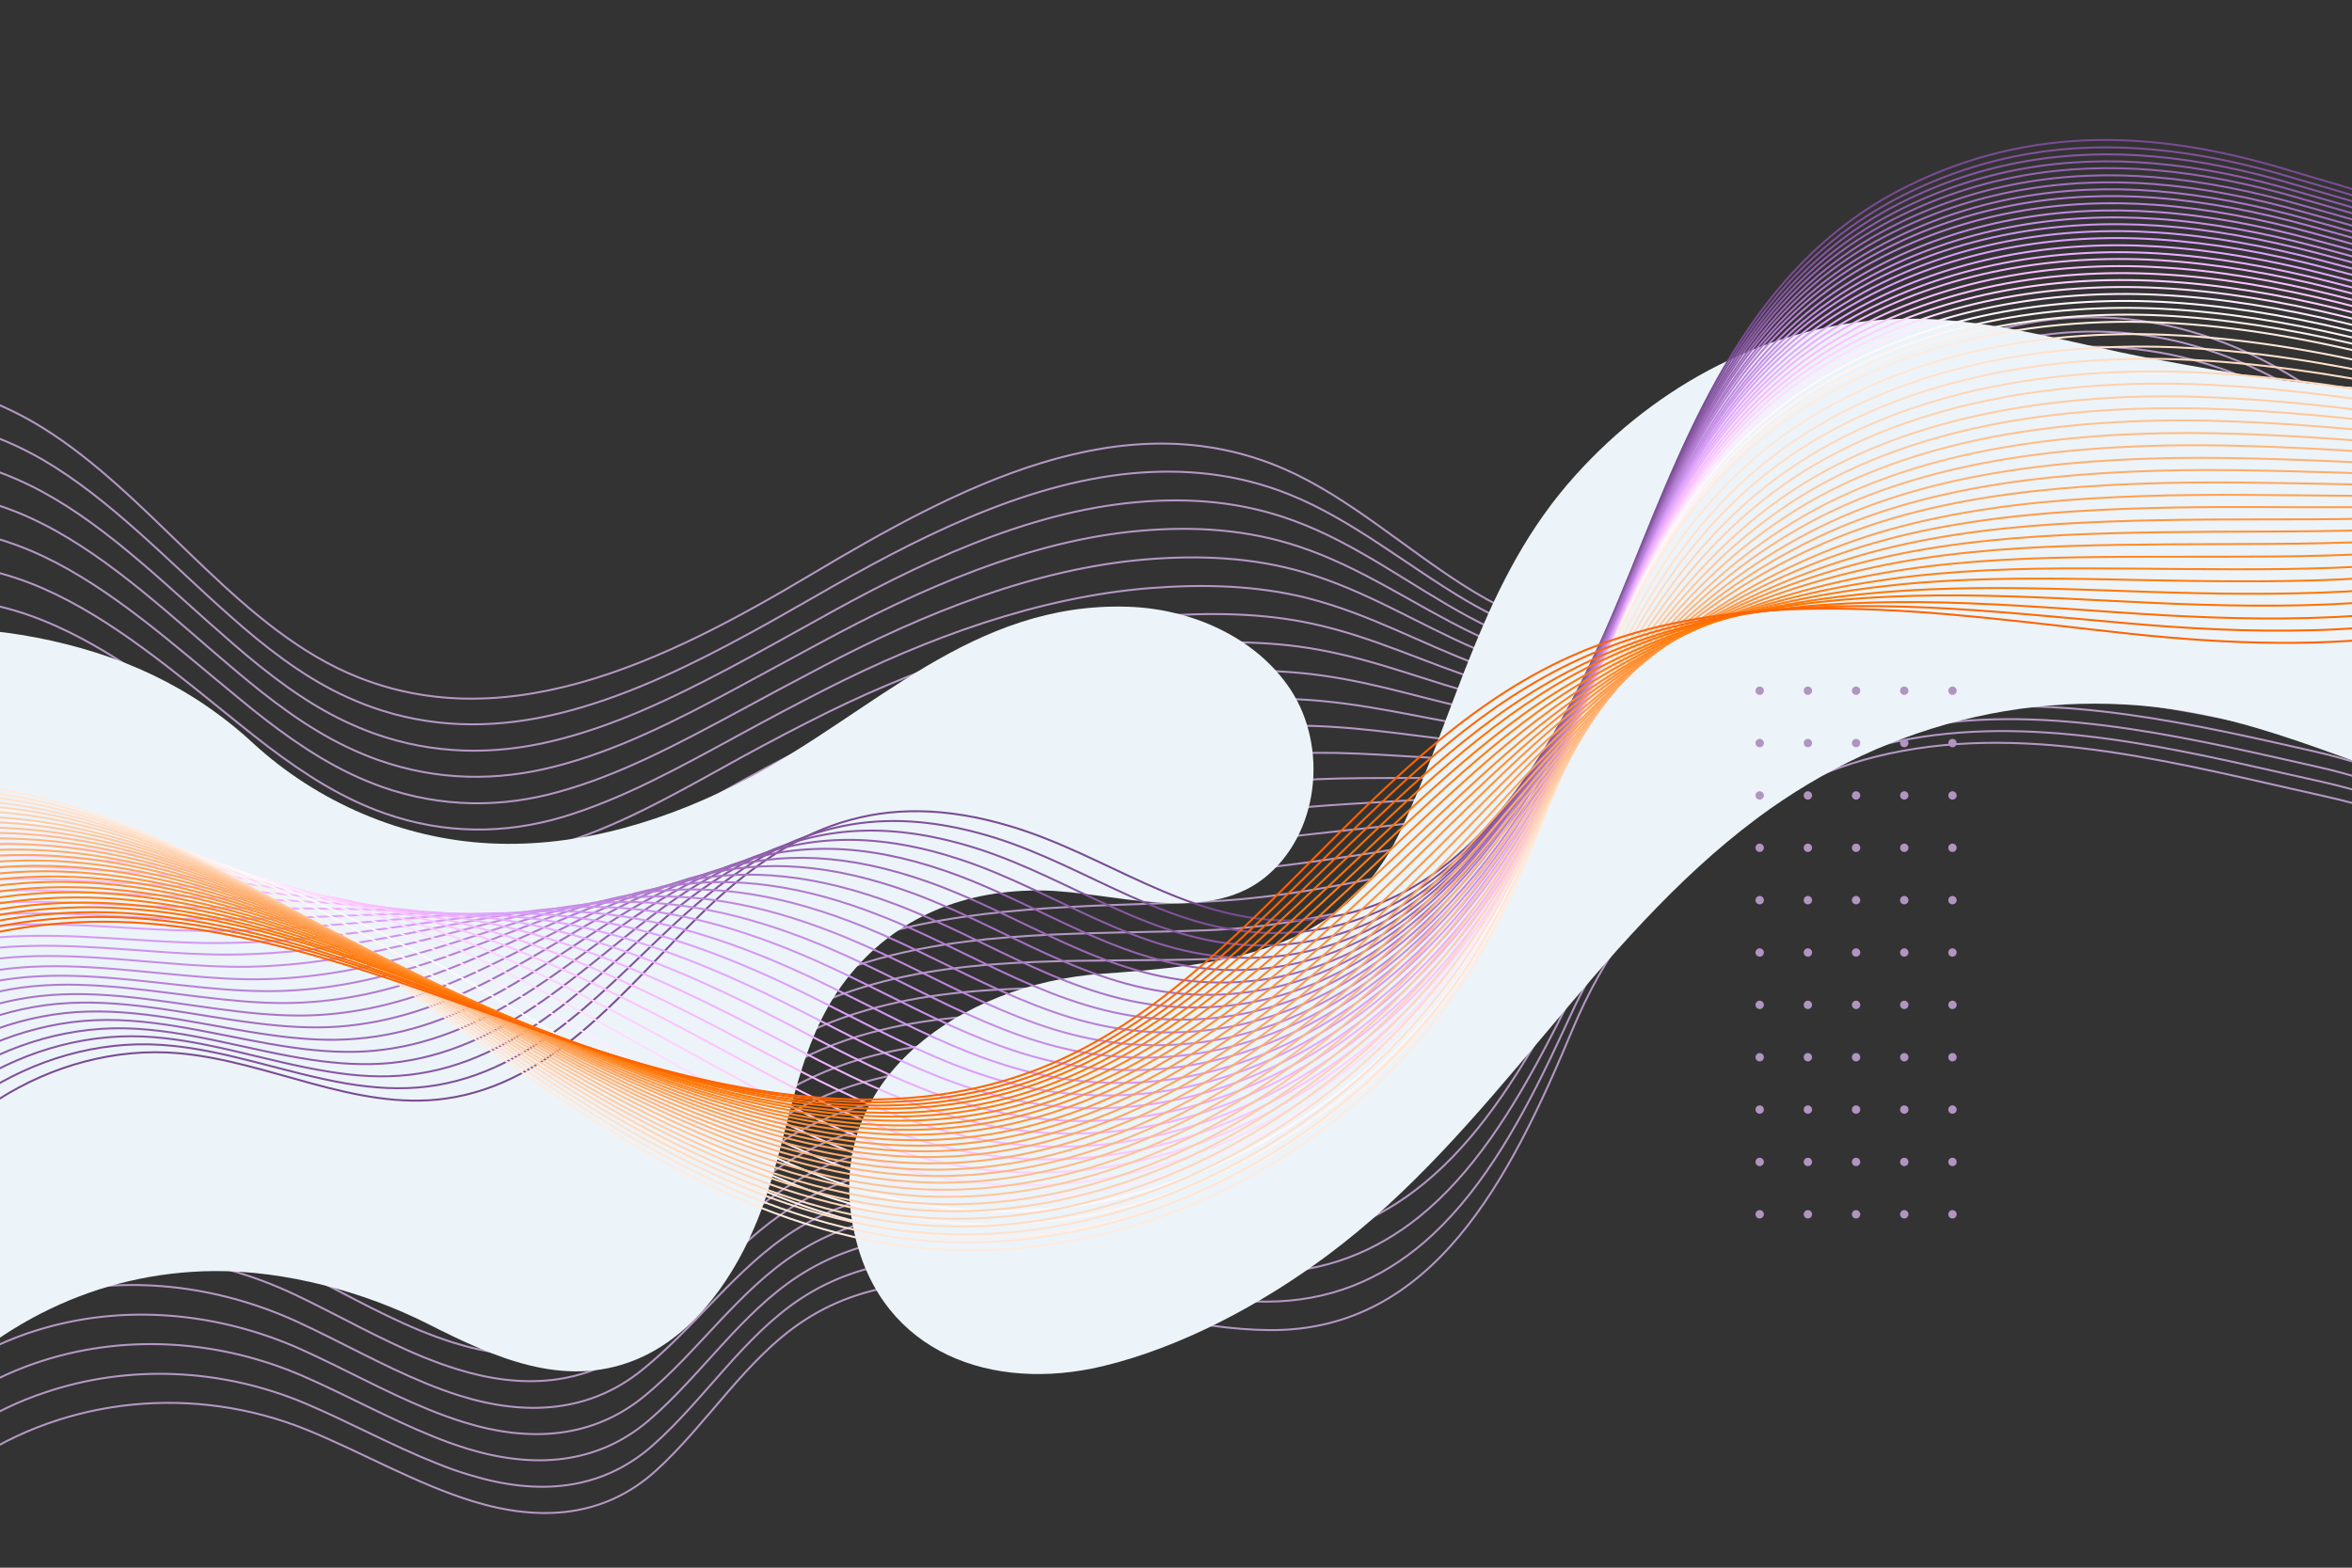 <svg width="1200" height="800" viewBox="0 0 1200 800" fill="none" xmlns="http://www.w3.org/2000/svg">
<rect x="0" y="0" width="1200" height="800" fill="#333333" stroke="none"/>
<g clip-path="url(#clip0_857_65)">
<mask id="mask0_857_65" style="mask-type:luminance" maskUnits="userSpaceOnUse" x="-42" y="-28" width="1283" height="855">
<path d="M1241 -28H-42V827H1241V-28Z" fill="white"/>
</mask>
<g mask="url(#mask0_857_65)">
<path d="M-184.306 246.241C-133.2 187.674 -46.704 175.917 21.508 218.133C75.394 251.478 115.809 313.145 171.726 340.719C253.304 380.797 339.906 337.192 413.893 293.159C487.879 249.127 572.771 203.277 655.417 239.401C687.813 253.616 716.146 279.266 746.724 298.717C777.302 318.275 813.547 331.848 844.339 319.13C876.842 305.664 894.59 267.189 917.363 237.584C960.878 180.727 1030.16 152.726 1098.05 164.589C1165.94 176.452 1230.84 227.859 1267.19 298.717" stroke="#B498C4" stroke-miterlimit="10"/>
<path d="M-181.954 267.83C-140.791 218.668 -75.144 200.713 -15.057 218.668C-2.548 222.408 9.747 227.645 21.615 234.485C56.363 254.684 86.086 286.747 117.626 314.534C135.161 330.138 153.337 344.246 173.544 354.078C178.89 356.643 184.235 358.888 189.581 360.811C219.518 371.499 249.989 371.819 279.926 365.3C311.252 358.46 342.151 344.566 371.874 328.856C386.736 321.054 401.276 312.718 415.496 304.595C465.854 275.525 521.451 246.776 577.582 241.539C604.525 239.081 631.361 241.646 657.876 252.333C690.058 265.265 718.177 288.884 748.328 306.626C754.957 310.473 761.692 314.107 768.749 317.206C793.66 328.428 820.71 333.558 844.66 323.191C877.056 309.191 895.338 271.25 918.539 242.18C921.64 238.333 924.847 234.485 928.269 230.958C972.639 182.971 1037.22 160.848 1100.51 172.07C1106.71 173.139 1112.91 174.528 1119.01 176.345C1180.27 193.445 1237.15 241.539 1270.72 305.664" stroke="#B498C4" stroke-miterlimit="10"/>
<path d="M-179.602 289.526C-139.508 239.615 -74.931 220.271 -15.057 236.302C-2.548 239.615 9.747 244.531 21.615 250.944C56.684 269.968 86.941 300.961 118.802 328.428C136.551 343.818 154.833 357.926 175.041 367.651C180.386 370.216 185.732 372.461 191.078 374.384C221.229 385.072 251.7 385.393 281.53 378.232C312.749 370.858 343.114 356.323 372.943 340.505C387.805 332.596 402.452 324.367 416.779 316.458C467.458 288.029 523.375 261.311 579.72 256.288C606.877 253.829 633.713 255.967 660.015 265.693C692.09 277.342 719.888 298.931 749.504 314.855C756.026 318.382 762.655 321.588 769.604 324.367C794.088 334.306 820.71 338.474 844.446 327.787C876.628 313.252 895.552 275.846 919.18 247.31C922.388 243.463 925.702 239.829 929.017 236.302C974.136 189.491 1038.82 168.65 1102.33 179.979C1108.53 181.048 1114.73 182.544 1120.93 184.254C1182.41 201.354 1239.61 249.02 1273.82 313.038" stroke="#B498C4" stroke-miterlimit="10"/>
<path d="M-177.143 311.114C-138.225 260.456 -74.609 239.722 -15.057 253.829C-2.548 256.822 9.748 261.204 21.722 267.296C57.005 285.144 87.904 315.069 120.193 342.215C138.155 357.391 156.544 371.392 176.859 381.118C182.204 383.683 187.55 385.927 193.003 387.851C223.26 398.538 253.839 398.752 283.454 391.057C314.46 383.148 344.504 367.972 374.334 351.941C389.302 343.925 403.95 335.803 418.383 328.108C469.489 300.427 525.728 275.632 582.18 270.823C609.55 268.471 636.386 270.181 662.474 278.838C694.335 289.312 721.813 308.87 751.108 322.978C757.523 326.077 764.045 328.963 770.781 331.314C794.837 339.971 821.031 343.07 844.66 332.062C876.735 316.886 896.087 280.121 920.25 252.226C923.458 248.486 926.879 244.852 930.3 241.432C976.168 195.689 1040.96 176.131 1104.57 187.567C1110.78 188.743 1117.08 190.132 1123.18 191.842C1184.98 208.835 1242.39 256.288 1277.14 320.199" stroke="#B498C4" stroke-miterlimit="10"/>
<path d="M-174.791 332.703C-136.942 281.296 -74.396 259.173 -15.057 271.464C-2.548 274.029 9.748 278.09 21.829 283.754C57.326 300.534 88.866 329.283 121.582 356.109C139.651 371.071 158.255 384.965 178.676 394.798C184.022 397.363 189.475 399.607 194.82 401.531C225.185 412.218 255.87 412.325 285.379 403.989C316.278 395.439 345.894 379.621 375.723 363.59C390.692 355.468 405.446 347.559 419.987 339.971C471.414 312.931 528.08 290.167 584.639 285.464C612.223 283.22 638.952 284.396 665.04 291.984C696.687 301.175 723.951 318.703 752.712 330.993C759.02 333.665 765.435 336.123 772.064 338.154C795.692 345.421 821.566 347.773 844.981 336.337C876.949 320.733 896.835 284.396 921.426 257.036C924.74 253.402 928.162 249.875 931.69 246.455C978.413 201.995 1043.31 183.613 1107.03 195.155C1113.34 196.331 1119.54 197.72 1125.74 199.43C1187.76 216.316 1245.49 263.448 1280.77 327.253" stroke="#B498C4" stroke-miterlimit="10"/>
<path d="M-172.438 354.399C-135.659 302.244 -74.182 278.624 -15.057 289.098C-2.548 291.343 9.854 294.976 21.829 300.213C57.539 315.817 89.721 343.498 122.758 370.003C141.041 384.751 159.752 398.645 180.173 408.371C185.519 410.936 190.971 413.18 196.424 415.104C226.895 425.791 257.687 425.684 287.089 416.921C317.774 407.729 347.07 391.378 376.792 375.239C391.761 367.01 406.622 359.208 421.27 351.727C473.017 325.436 530.111 304.595 586.777 300.106C614.468 297.969 641.304 298.717 667.178 305.236C698.612 313.252 725.662 328.642 753.994 339.116C760.196 341.36 766.504 343.498 773.026 345.101C796.227 351.086 821.673 352.368 844.874 340.612C876.735 324.474 897.049 288.564 922.174 261.845C925.596 258.211 929.017 254.791 932.652 251.585C980.123 208.194 1045.13 191.094 1109.06 202.85C1115.37 204.026 1121.57 205.415 1127.78 207.125C1190 224.011 1248.06 270.823 1283.98 334.413" stroke="#B498C4" stroke-miterlimit="10"/>
<path d="M-170.086 375.987C-134.483 323.084 -73.861 298.076 -15.164 306.626C-2.762 308.442 9.747 311.649 21.829 316.565C57.753 330.993 90.576 357.605 124.041 383.789C142.431 398.324 161.355 412.111 181.883 421.837C187.336 424.402 192.682 426.646 198.135 428.463C228.713 439.151 259.505 438.937 288.907 429.639C319.378 419.913 348.353 402.92 378.075 386.568C393.151 378.339 408.012 370.537 422.766 363.269C474.835 337.726 532.356 318.809 589.129 314.534C617.034 312.504 643.87 312.717 669.53 318.275C700.857 325.008 727.586 338.474 755.491 347.131C761.585 349.055 767.787 350.765 774.202 352.047C796.975 356.75 822.1 357.071 845.087 344.994C876.735 328.321 897.69 292.946 923.35 266.868C926.772 263.341 930.407 260.028 934.042 256.822C982.155 214.606 1047.48 198.789 1111.42 210.652C1117.72 211.827 1123.93 213.217 1130.23 214.927C1192.78 231.706 1251.05 278.197 1287.51 341.681" stroke="#B498C4" stroke-miterlimit="10"/>
<path d="M-167.734 397.576C-133.2 344.032 -73.647 317.42 -15.164 324.26C-2.761 325.649 9.748 328.535 21.936 332.917C58.181 346.169 91.539 371.713 125.432 397.576C144.035 411.898 162.959 425.684 183.701 435.303C189.154 437.868 194.607 440.113 200.059 441.929C230.851 452.617 261.643 452.296 290.939 442.357C321.303 432.097 349.85 414.356 379.573 398.004C394.648 389.668 409.616 381.973 424.477 374.919C476.867 350.017 534.709 333.238 591.695 329.069C619.814 327.146 646.543 326.825 672.097 331.421C703.209 336.978 729.725 348.307 757.095 355.147C763.083 356.643 769.177 357.926 775.485 358.888C797.724 362.201 822.528 361.666 845.408 349.162C876.949 331.955 898.332 297.114 924.527 271.571C928.055 268.151 931.69 264.838 935.432 261.738C984.293 220.698 1049.73 206.056 1113.88 218.133C1120.18 219.309 1126.49 220.698 1132.69 222.408C1195.45 239.188 1254.04 285.358 1291.14 348.628" stroke="#B498C4" stroke-miterlimit="10"/>
<path d="M-165.382 419.272C-131.917 364.979 -73.327 336.978 -15.164 341.894C-2.762 342.963 9.748 345.314 21.936 349.376C58.395 361.453 92.394 385.927 126.608 411.47C145.425 425.471 164.456 439.258 185.198 448.876C190.651 451.441 196.103 453.579 201.556 455.503C232.455 466.083 263.354 465.763 292.542 455.289C322.693 444.388 350.919 426.112 380.642 409.546C395.717 401.103 410.792 393.515 425.76 386.675C478.47 362.521 536.74 347.666 593.833 343.711C622.166 341.788 648.896 341.146 674.235 344.673C705.241 348.948 731.328 358.353 758.378 363.269C764.259 364.338 770.246 365.3 776.447 365.834C798.258 367.865 822.635 366.369 845.301 353.544C876.628 335.803 898.653 301.496 925.275 276.487C928.91 273.174 932.545 269.968 936.394 266.868C986.004 226.897 1051.54 213.644 1115.8 225.828C1122.11 227.004 1128.42 228.5 1134.72 230.103C1197.7 246.776 1256.61 292.732 1294.24 355.895" stroke="#B498C4" stroke-miterlimit="10"/>
<path d="M-163.03 440.861C-130.741 385.82 -73.113 356.323 -15.271 359.422C-2.869 360.063 9.641 362.094 21.936 365.728C58.608 376.629 93.249 400.034 127.89 425.257C146.922 439.044 166.06 452.724 186.908 462.343C192.361 464.908 197.814 467.045 203.374 468.969C234.379 479.549 265.385 479.122 294.36 468.114C324.296 456.678 352.202 437.761 381.818 421.089C397 412.539 412.075 405.058 427.15 398.431C480.181 374.919 538.878 362.094 596.079 358.353C624.625 356.536 651.354 355.361 676.48 357.926C707.272 361.025 733.146 368.293 759.661 371.499C765.435 372.14 771.315 372.781 777.302 372.995C798.686 373.743 822.742 371.178 845.194 358.033C876.414 339.757 898.973 305.984 926.023 281.617C929.659 278.304 933.401 275.204 937.25 272.319C987.607 233.523 1053.36 221.446 1117.72 233.737C1124.03 234.913 1130.34 236.409 1136.65 238.012C1199.94 254.684 1259.07 300.213 1297.24 363.269" stroke="#B498C4" stroke-miterlimit="10"/>
<path d="M-160.678 462.449C-129.458 406.661 -72.792 375.774 -15.271 377.056C-2.869 377.377 9.641 378.98 22.043 382.186C59.036 391.912 94.212 414.249 129.173 439.151C148.311 452.724 167.663 466.404 188.619 475.916C194.072 478.374 199.631 480.618 205.084 482.542C236.197 493.122 267.31 492.588 296.177 480.939C326.007 468.862 353.484 449.304 383.1 432.524C398.283 423.867 413.572 416.493 428.647 410.081C481.998 387.316 541.123 376.415 598.431 372.781C627.191 371.071 653.92 369.361 678.832 370.857C709.41 372.674 734.963 377.911 761.158 379.301C766.824 379.621 772.598 379.728 778.478 379.621C799.434 379.087 823.063 375.56 845.408 362.094C876.521 343.284 899.508 309.939 927.092 286.212C930.835 283.006 934.683 280.014 938.532 277.128C989.639 239.508 1055.5 228.714 1120.08 241.111C1126.39 242.287 1132.8 243.783 1139.11 245.386C1202.62 261.952 1261.96 307.267 1300.87 370.109" stroke="#B498C4" stroke-miterlimit="10"/>
<path d="M-158.218 484.038C-128.068 427.501 -72.471 396.614 -15.164 394.584C-2.761 394.156 9.748 395.652 22.15 398.538C59.357 407.088 95.174 428.356 130.564 452.937C149.916 466.297 169.374 479.87 190.33 489.489C195.783 491.947 201.342 494.191 206.902 496.115C238.122 506.696 269.341 506.054 298.102 493.871C327.718 481.259 354.875 461.06 384.491 444.174C399.673 435.517 415.069 428.142 430.251 421.944C483.923 399.927 543.476 390.95 600.89 387.53C629.864 385.927 656.487 383.789 681.398 384.217C711.87 384.858 737.102 388.064 762.869 387.53C768.428 387.423 774.095 387.209 779.869 386.675C800.29 384.858 823.598 380.369 845.729 366.476C876.628 347.131 900.257 314.321 928.269 291.129C932.011 288.029 935.967 285.037 939.923 282.258C991.777 245.707 1057.74 236.195 1122.43 248.806C1128.84 250.089 1135.15 251.478 1141.46 253.081C1205.18 269.54 1264.84 314.534 1304.29 377.27" stroke="#B498C4" stroke-miterlimit="10"/>
<path d="M-155.866 505.734C-126.892 448.449 -72.15 414.569 -15.164 412.218C-2.762 411.684 9.748 412.539 22.257 414.997C59.678 422.371 96.136 442.571 131.953 466.831C151.412 480.084 171.085 493.55 192.148 503.062C197.707 505.52 203.16 507.764 208.72 509.581C240.153 520.162 271.373 519.414 300.026 506.589C329.429 493.443 356.158 472.602 385.881 455.502C401.063 446.739 416.566 439.471 431.855 433.486C485.848 412.111 545.721 405.164 603.349 401.958C632.537 400.462 659.16 397.79 683.857 397.256C714.115 396.614 739.026 397.79 764.366 395.546C769.818 395.011 775.378 394.477 781.045 393.622C801.038 390.522 824.025 384.965 845.943 370.751C876.735 350.872 900.791 318.596 929.338 296.045C933.187 293.052 937.143 290.167 941.206 287.495C993.809 252.119 1059.99 243.89 1124.78 256.608C1131.2 257.891 1137.5 259.28 1143.81 260.99C1207.86 277.449 1267.73 322.122 1307.82 384.644" stroke="#B498C4" stroke-miterlimit="10"/>
<path d="M-153.514 527.322C-125.609 469.396 -71.937 433.914 -15.271 429.852C-2.869 428.997 9.641 429.318 22.257 431.456C59.892 437.654 96.992 456.785 133.129 480.618C152.802 493.657 172.582 507.016 193.751 516.528C199.311 518.986 204.871 521.231 210.43 523.047C241.971 533.628 273.297 532.88 301.844 519.414C331.139 505.627 357.441 484.145 387.163 467.045C402.453 458.174 417.955 451.014 433.351 445.136C487.665 424.509 547.966 419.486 605.701 416.493C635.103 415.104 661.725 411.898 686.209 410.401C716.36 408.478 740.951 407.729 765.862 403.561C771.208 402.706 776.661 401.744 782.221 400.462C801.786 395.973 824.346 389.561 846.157 375.026C876.735 354.613 901.433 322.871 930.514 300.854C934.47 297.862 938.426 295.083 942.596 292.518C995.84 258.318 1062.24 251.264 1127.24 264.196C1133.66 265.479 1140.07 266.868 1146.38 268.578C1210.64 284.93 1270.83 329.283 1311.46 391.698" stroke="#B498C4" stroke-miterlimit="10"/>
<path d="M-151.162 548.911C-124.326 490.237 -71.616 453.258 -15.271 447.38C-2.869 446.097 9.747 446.097 22.364 447.807C60.319 452.831 97.954 470.892 134.519 494.405C154.406 507.23 174.185 520.482 195.462 529.994C201.021 532.452 206.581 534.697 212.141 536.514C243.788 547.094 275.115 546.239 303.554 532.239C332.636 517.917 358.617 495.794 388.233 478.481C403.522 469.503 419.131 462.449 434.634 456.785C489.269 436.799 549.997 433.807 607.839 431.028C637.455 429.746 663.971 426.112 688.348 423.547C718.284 420.447 742.554 417.669 767.145 411.577C772.384 410.294 777.73 408.905 783.076 407.302C802.214 401.531 824.346 394.156 845.943 379.194C876.414 358.139 901.539 327.039 931.155 305.664C935.111 302.778 939.281 300.106 943.451 297.541C997.444 264.41 1063.95 258.746 1129.06 271.784C1135.47 273.067 1141.89 274.563 1148.2 276.166C1212.67 292.518 1273.18 336.551 1314.34 398.859" stroke="#B498C4" stroke-miterlimit="10"/>
<path d="M-148.81 570.607C-123.15 511.184 -71.402 472.709 -15.271 465.014C-2.869 463.304 9.747 462.984 22.363 464.266C60.533 468.114 98.809 485.107 135.695 508.299C155.689 520.91 175.682 534.162 197.065 543.567C202.625 546.026 208.185 548.163 213.851 550.087C245.606 560.561 277.039 559.706 305.372 545.064C334.239 530.208 359.899 507.444 389.515 490.023C404.804 480.939 420.521 473.992 436.131 468.541C491.086 449.304 552.243 448.235 610.191 445.563C640.021 444.281 666.536 440.219 690.7 436.692C720.529 432.311 744.479 427.501 768.535 419.699C773.667 417.989 778.906 416.279 784.145 414.249C802.748 407.195 824.559 398.752 846.05 383.576C876.414 361.987 902.074 331.314 932.117 310.58C936.18 307.801 940.35 305.129 944.627 302.671C999.368 270.716 1066.08 266.334 1131.3 279.372C1137.72 280.655 1144.13 282.151 1150.55 283.754C1215.34 300.106 1276.18 343.925 1317.98 406.019" stroke="#B498C4" stroke-miterlimit="10"/>
<path d="M-146.458 592.196C-121.867 532.025 -71.081 492.054 -15.378 482.649C-3.082 480.511 9.641 479.763 22.364 480.618C60.747 483.29 99.665 499.214 136.979 522.086C157.186 534.483 177.286 547.629 198.776 557.034C204.336 559.492 210.003 561.629 215.669 563.553C247.637 574.027 279.071 573.065 307.297 557.889C336.057 542.499 361.29 518.986 390.906 501.566C406.302 492.481 422.018 485.534 437.735 480.298C493.011 461.808 554.595 462.663 612.651 460.205C642.694 459.029 669.21 454.434 693.159 449.838C722.775 444.174 746.404 437.441 770.139 427.715C775.164 425.684 780.296 423.547 785.428 421.196C803.604 412.859 825.094 403.454 846.264 387.851C876.414 365.728 902.716 335.589 933.187 315.389C937.357 312.718 941.527 310.153 945.803 307.801C1001.29 276.914 1068.12 273.815 1133.44 287.068C1139.86 288.35 1146.38 289.846 1152.69 291.449C1217.69 307.588 1278.74 351.086 1321.08 413.073" stroke="#B498C4" stroke-miterlimit="10"/>
<path d="M-144.105 613.784C-120.584 552.866 -70.868 511.398 -15.378 500.176C-3.082 497.718 9.641 496.542 22.471 496.97C61.175 498.466 100.627 513.322 138.368 535.872C158.789 548.056 178.997 561.202 200.487 570.5C206.047 572.958 211.713 575.096 217.38 577.019C249.455 587.493 280.995 586.424 309.114 570.714C337.661 554.682 362.573 530.636 392.189 513.001C407.585 503.81 423.408 496.97 439.232 491.947C494.829 474.099 556.733 476.984 615.003 474.74C645.26 473.671 671.776 468.541 695.511 462.984C724.913 456.144 748.328 447.38 771.529 435.731C776.447 433.272 781.472 430.814 786.497 428.036C804.245 418.417 825.308 408.05 846.371 392.126C876.414 369.468 903.143 339.864 934.149 320.306C938.319 317.634 942.596 315.176 946.979 312.931C1003.11 283.22 1070.15 281.403 1135.69 294.762C1142.21 296.045 1148.62 297.541 1155.04 299.144C1220.26 315.282 1281.63 358.46 1324.61 420.234" stroke="#B498C4" stroke-miterlimit="10"/>
<path d="M-141.753 635.48C-119.408 573.813 -70.547 530.743 -15.378 517.811C-3.083 514.925 9.641 513.322 22.471 513.429C61.388 513.749 101.482 527.643 139.544 549.766C160.072 561.736 180.493 574.775 202.091 584.18C207.757 586.638 213.317 588.776 219.09 590.593C251.272 601.066 282.92 599.891 310.932 583.539C339.265 566.973 363.855 542.285 393.364 524.544C408.76 515.246 424.691 508.513 440.622 503.703C496.539 486.603 558.871 491.413 617.248 489.382C647.719 488.42 674.128 482.756 697.863 476.236C727.158 468.114 750.145 457.426 773.026 443.96C777.837 441.074 782.755 438.189 787.673 435.089C804.994 424.188 825.629 412.753 846.584 396.508C876.414 373.316 903.785 344.246 935.218 325.222C939.495 322.657 943.878 320.306 948.262 318.061C1005.14 289.419 1072.39 288.884 1138.04 302.458C1144.56 303.847 1150.98 305.236 1157.39 306.839C1222.82 322.871 1284.51 365.728 1328.03 427.394" stroke="#B498C4" stroke-miterlimit="10"/>
<path d="M-139.294 657.069C-118.018 594.654 -70.226 550.087 -15.378 535.445C-3.083 532.132 9.64 530.208 22.577 529.887C61.709 529.032 102.444 541.857 140.934 563.66C161.676 575.416 182.204 588.348 203.908 597.753C209.575 600.211 215.241 602.349 220.908 604.166C253.197 614.639 284.951 613.357 312.856 596.471C341.082 579.371 365.245 553.934 394.754 536.086C410.257 526.681 426.188 520.055 442.332 515.459C498.677 499.001 561.33 505.841 619.814 504.024C650.499 503.169 676.907 497.077 700.429 489.489C729.51 480.084 752.284 467.472 774.736 452.082C779.441 448.876 784.252 445.563 789.063 442.143C805.849 429.959 826.27 417.562 846.905 400.996C876.628 377.27 904.426 348.734 936.394 330.245C940.778 327.787 945.161 325.436 949.652 323.298C1007.28 295.831 1074.64 296.579 1140.39 310.259C1146.91 311.649 1153.33 313.038 1159.85 314.641C1225.6 330.672 1287.51 373.209 1331.56 434.769" stroke="#B498C4" stroke-miterlimit="10"/>
<path d="M-136.942 678.658C-116.735 615.601 -69.905 569.431 -15.378 552.973C-3.082 549.232 9.641 546.881 22.685 546.239C62.137 544.209 103.407 555.965 142.324 577.447C163.173 588.989 183.808 601.921 205.619 611.219C211.286 613.678 216.952 615.815 222.726 617.632C255.122 628.106 286.983 626.716 314.674 609.189C342.686 591.448 366.529 565.477 396.038 547.522C411.541 538.01 427.578 531.491 443.829 527.109C500.495 511.398 563.576 520.162 622.166 518.452C652.958 517.704 679.474 511.078 702.782 502.528C731.756 491.84 754.209 477.305 776.126 460.098C780.724 456.464 785.428 452.831 790.026 448.983C806.384 435.517 826.377 422.158 846.905 405.164C876.414 380.797 904.854 352.903 937.357 335.054C941.74 332.703 946.231 330.459 950.828 328.428C1009.2 302.03 1076.67 304.061 1142.64 317.954C1149.16 319.344 1155.68 320.84 1162.1 322.336C1228.06 338.261 1290.29 380.476 1334.98 441.929" stroke="#B498C4" stroke-miterlimit="10"/>
<path d="M-134.59 700.353C-115.559 636.549 -69.691 588.776 -15.378 570.607C-3.082 566.546 9.641 563.767 22.685 562.698C62.351 559.492 104.155 570.179 143.5 591.341C164.563 602.669 185.305 615.494 207.223 624.792C212.889 627.251 218.556 629.388 224.329 631.205C256.939 641.679 288.8 640.182 316.385 622.121C344.29 603.845 367.705 577.233 397.214 559.064C412.717 549.446 428.861 543.033 445.219 538.758C502.206 523.796 565.714 534.483 624.412 532.987C655.417 532.346 681.933 525.185 705.027 515.566C733.787 503.703 756.026 487.137 777.516 468.007C782.007 464.052 786.604 459.991 791.095 455.716C807.025 440.967 826.591 426.539 847.012 409.332C876.414 384.431 905.282 356.964 938.319 339.757C942.809 337.406 947.3 335.268 952.004 333.344C1011.02 308.015 1078.81 311.435 1144.88 325.329C1151.4 326.718 1157.93 328.214 1164.45 329.711C1230.63 345.528 1293.18 387.53 1338.4 448.769" stroke="#B498C4" stroke-miterlimit="10"/>
<path d="M-132.238 721.942C-114.276 657.389 -69.371 608.12 -15.378 588.241C-3.082 583.752 9.641 580.546 22.791 579.157C62.671 574.668 105.117 584.394 144.89 605.234C166.06 616.349 187.015 629.174 209.04 638.366C214.707 640.717 220.48 642.961 226.254 644.778C258.97 655.145 290.938 653.756 318.416 635.052C346.107 616.242 369.094 588.882 398.603 570.714C414.213 561.095 430.358 554.682 446.823 550.621C504.13 536.3 567.959 549.018 626.871 547.736C658.09 547.094 684.499 539.506 707.486 528.926C736.032 515.78 757.95 497.291 779.12 476.236C783.503 471.854 787.994 467.366 792.378 462.877C807.881 446.846 827.019 431.456 847.226 413.821C876.414 388.385 905.923 361.452 939.388 344.78C943.879 342.536 948.583 340.505 953.18 338.581C1012.95 314.427 1080.84 319.023 1147.02 333.131C1153.54 334.52 1160.06 336.016 1166.59 337.512C1233.09 353.33 1295.85 394.904 1341.72 456.037" stroke="#B498C4" stroke-miterlimit="10"/>
<path d="M-129.886 743.531C-112.993 678.23 -69.157 627.358 -15.485 605.769C-3.189 600.853 9.641 597.326 22.791 595.509C62.992 589.845 105.972 598.608 146.066 619.021C167.449 629.923 188.512 642.641 210.537 651.832C216.204 654.183 221.977 656.321 227.751 658.244C260.574 668.611 292.649 667.115 320.02 647.771C347.604 628.426 370.163 600.425 399.672 582.043C415.282 572.317 431.534 566.011 448.106 562.164C505.734 548.591 569.991 563.233 629.009 562.164C660.442 561.63 686.851 553.507 709.624 541.964C738.064 527.536 759.661 507.123 780.296 484.252C784.572 479.443 788.956 474.633 793.233 469.717C808.308 452.403 827.018 435.944 847.119 418.096C876.2 392.126 906.244 365.728 940.136 349.696C944.734 347.559 949.438 345.528 954.142 343.711C1014.66 320.626 1082.66 326.611 1149.05 340.826C1155.57 342.215 1162.2 343.711 1168.72 345.314C1235.44 361.025 1298.52 402.386 1344.92 463.305" stroke="#B498C4" stroke-miterlimit="10"/>
<path d="M-127.533 765.226C-111.816 699.178 -68.943 646.702 -15.485 623.51C-3.189 618.166 9.641 614.212 22.792 611.968C63.206 605.128 106.828 612.823 147.35 632.808C168.947 643.496 190.116 656.107 212.248 665.298C217.915 667.649 223.688 669.787 229.568 671.604C262.499 681.971 294.681 680.368 321.944 660.489C349.315 640.503 371.554 611.968 401.063 593.478C416.673 583.646 433.031 577.447 449.71 573.813C507.659 560.881 572.343 577.554 631.468 576.699C663.116 576.271 689.524 567.614 712.083 555.11C740.309 539.399 761.693 517.063 781.9 492.268C786.07 487.138 790.346 481.901 794.516 476.557C809.164 457.961 827.553 440.54 847.44 422.264C876.307 395.759 906.885 369.896 941.313 354.399C946.017 352.261 950.721 350.444 955.533 348.734C1016.69 326.718 1085.01 333.986 1151.51 348.414C1158.14 349.803 1164.66 351.299 1171.18 352.903C1238.11 368.613 1301.51 409.653 1348.45 470.465" stroke="#B498C4" stroke-miterlimit="10"/>
<path d="M-125.181 786.815C-110.534 720.018 -68.622 666.046 -15.485 641.037C-3.296 635.266 9.641 630.991 22.898 628.319C63.527 620.304 107.79 626.93 148.739 646.595C170.443 657.069 191.827 669.68 214.065 678.871C219.839 681.222 225.612 683.36 231.386 685.177C264.423 695.544 296.712 693.834 323.762 673.421C350.919 652.901 372.837 623.617 402.346 605.127C418.062 595.188 434.421 589.096 451.207 585.676C509.476 573.492 574.588 592.089 633.82 591.447C665.681 591.127 691.983 582.042 714.542 568.469C742.554 551.583 763.724 527.216 783.397 500.497C787.459 494.939 791.522 489.382 795.585 483.717C809.698 463.839 827.767 445.456 847.44 426.86C876.2 399.714 907.313 374.491 942.168 359.529C946.872 357.498 951.683 355.681 956.602 354.078C1018.51 333.237 1086.93 341.787 1153.54 356.322C1160.17 357.712 1166.69 359.208 1173.32 360.811C1240.57 376.415 1304.19 417.134 1351.77 477.839" stroke="#B498C4" stroke-miterlimit="10"/>
<path d="M-122.829 808.404C-109.251 740.859 -68.409 685.284 -15.592 658.565C-3.403 652.366 9.534 647.664 22.898 644.671C63.74 635.48 108.645 641.038 149.915 660.382C171.833 670.749 193.217 683.146 215.562 692.338C221.336 694.689 227.109 696.826 232.99 698.643C266.241 709.01 298.529 707.3 325.472 686.139C352.522 665.084 374.013 635.159 403.415 616.456C419.131 606.41 435.597 600.425 452.489 597.219C511.08 585.783 576.62 606.303 635.958 605.769C668.033 605.555 694.335 595.936 716.681 581.401C744.586 563.233 765.435 536.941 784.68 508.406C788.636 502.528 792.591 496.543 796.547 490.451C810.233 469.289 827.874 449.838 847.44 430.921C875.986 403.241 907.634 378.446 943.023 364.231C947.834 362.308 952.753 360.598 957.671 358.994C1020.32 339.223 1088.86 349.055 1155.68 363.804C1162.31 365.3 1168.94 366.796 1175.46 368.293C1242.92 383.789 1306.86 424.295 1354.97 484.786" stroke="#B498C4" stroke-miterlimit="10"/>
<path d="M-120.37 830.099C-107.968 761.913 -68.088 704.628 -15.485 676.306C-3.296 669.68 9.641 664.657 23.112 661.237C64.275 650.763 109.715 655.359 151.412 674.383C173.437 684.536 195.034 696.826 217.487 706.017C223.26 708.369 229.034 710.506 234.914 712.323C268.272 722.69 300.668 720.873 327.504 699.178C354.447 677.589 375.509 647.022 404.911 628.212C420.628 618.166 437.2 612.181 454.2 609.189C513.111 598.394 578.972 620.945 638.524 620.624C670.813 620.518 697.008 610.258 719.246 594.761C746.938 575.203 767.573 546.988 786.39 516.635C790.239 510.329 794.195 503.917 797.937 497.504C811.302 475.061 828.408 454.648 847.76 435.41C876.093 407.195 908.382 382.934 944.306 369.254C949.224 367.438 954.142 365.727 959.167 364.231C1022.46 345.421 1091.32 356.75 1158.14 371.499C1164.77 372.995 1171.4 374.491 1177.92 375.987C1245.6 391.484 1309.85 431.563 1358.61 491.947" stroke="#B498C4" stroke-miterlimit="10"/>
<path d="M-118.018 851.688C-106.684 782.754 -67.874 723.866 -15.485 693.834C-3.296 686.887 9.641 681.329 23.112 677.589C64.489 665.833 110.57 669.573 152.695 688.169C174.934 698.109 196.638 710.399 219.198 719.484C224.971 721.835 230.852 723.973 236.732 725.789C270.197 736.156 302.7 734.233 329.429 711.896C356.158 689.773 376.9 658.458 406.302 639.541C422.018 629.388 438.697 623.617 455.804 620.624C515.036 610.578 581.324 635.053 640.984 634.946C673.487 634.946 699.681 624.258 721.706 607.693C749.184 586.959 769.605 556.713 787.887 524.437C791.629 517.704 795.478 510.971 799.114 504.131C811.944 480.404 828.729 458.923 847.974 439.364C876.094 410.508 908.917 386.889 945.376 373.743C950.294 371.926 955.319 370.43 960.451 369.041C1024.49 351.406 1093.46 363.911 1160.49 378.873C1167.12 380.369 1173.75 381.866 1180.38 383.362C1248.27 398.752 1312.85 438.616 1362.14 498.787" stroke="#B498C4" stroke-miterlimit="10"/>
<path d="M-115.666 873.277C-105.508 803.594 -67.66 743.21 -15.485 711.361C-3.296 703.987 9.641 698.109 23.219 693.941C64.81 681.009 111.532 683.681 153.978 701.956C176.431 711.682 198.242 723.866 220.801 732.95C226.575 735.301 232.455 737.439 238.336 739.256C271.907 749.516 304.517 747.592 331.139 724.721C357.655 701.956 378.076 670.107 407.478 651.084C423.301 640.824 439.98 635.159 457.194 632.381C516.747 622.976 583.463 649.587 643.336 649.587C676.052 649.587 702.247 638.472 724.058 620.945C751.322 598.929 771.529 566.759 789.384 532.666C793.126 525.612 796.654 518.452 800.289 511.291C812.692 486.282 829.05 463.839 848.188 443.96C876.2 414.569 909.558 391.484 946.445 378.98C951.47 377.27 956.495 375.774 961.627 374.491C1026.42 357.926 1095.49 371.819 1162.74 386.889C1169.37 388.385 1175.99 389.881 1182.62 391.377C1250.84 406.767 1315.63 446.204 1365.56 506.268" stroke="#B498C4" stroke-miterlimit="10"/>
<path d="M-113.313 894.972C-104.226 824.542 -67.553 762.448 -15.592 729.103C-3.51 721.301 9.534 714.995 23.219 710.506C65.023 696.399 112.388 698.002 155.261 715.957C177.821 725.469 199.845 737.652 222.512 746.63C228.285 748.981 234.166 751.119 240.153 752.829C273.939 763.089 306.441 761.058 332.957 737.653C359.365 714.354 379.359 681.864 408.654 662.626C424.477 652.259 441.263 646.702 458.584 644.137C518.457 635.48 585.601 664.016 645.581 664.229C678.511 664.336 704.706 652.687 726.303 634.197C753.46 610.899 773.346 576.806 790.667 540.789C794.302 533.308 797.723 525.826 801.252 518.238C813.226 491.947 829.264 468.541 848.081 448.235C875.986 418.31 909.879 395.759 947.193 383.789C952.325 382.186 957.457 380.797 962.589 379.514C1028.13 364.124 1097.41 379.194 1164.66 394.477C1171.29 395.973 1178.03 397.469 1184.65 398.966C1253.08 414.249 1318.19 453.472 1368.66 513.429" stroke="#B498C4" stroke-miterlimit="10"/>
<path d="M-110.961 916.561C-102.943 845.383 -67.233 781.792 -15.592 746.63C33.697 713.071 99.13 706.338 156.544 729.637C185.091 741.286 212.675 757.424 241.864 766.295C275.756 776.555 308.366 774.418 334.774 750.371C360.969 726.538 380.641 693.299 409.937 674.062C480.608 627.678 570.418 678.23 647.933 678.764C731.221 679.299 770.46 601.708 802.428 525.078C833.327 451.121 893.735 399.714 963.872 384.538C1036.68 368.827 1113.34 390.202 1187.01 406.554C1255.65 421.837 1320.97 460.739 1372.08 520.483" stroke="#B498C4" stroke-miterlimit="10"/>
</g>
<mask id="mask1_857_65" style="mask-type:luminance" maskUnits="userSpaceOnUse" x="-42" y="-28" width="1283" height="855">
<path d="M1241 -28H-42V827H1241V-28Z" fill="white"/>
</mask>
<g mask="url(#mask1_857_65)">
<path d="M-208.469 391.591C-149.451 333.024 -62.528 309.725 18.408 325.329C61.068 333.558 97.526 350.124 128.96 379.087C161.89 409.44 205.512 428.25 250.31 430.387C295.963 432.631 341.189 418.524 381.604 397.256C445.968 363.376 496.325 307.16 575.23 309.618C607.519 310.58 640.556 324.901 658.411 351.834C677.763 381.225 673.165 425.791 644.939 448.128C614.468 472.175 566.89 454.968 532.249 454.434C493.545 453.793 457.087 467.152 431.748 499.856C403.522 536.193 403.415 583.432 384.811 626.503C371.767 656.855 350.919 683.574 323.12 694.368C287.517 708.262 252.983 693.193 218.663 675.772C185.091 658.779 145.104 648.412 109.394 648.626C50.269 649.053 -3.724 675.238 -44.138 721.942C-57.717 737.653 -69.585 755.394 -79.314 774.631C-85.194 786.281 -105.509 821.122 -102.087 835.657C-124.54 740.538 -147.42 645.313 -170.3 550.194C-173.721 536.193 -216.488 399.607 -208.469 391.591Z" fill="#ECF4F9"/>
<path d="M1440.83 348.307L1439.01 348.734C1416.88 406.874 1353.16 425.684 1297.02 416.921C1240.79 408.264 1186.9 378.98 1130.98 366.155C1047.91 347.131 964.086 367.224 896.621 417.455C812.478 480.191 762.013 577.661 677.121 640.717C643.977 665.405 602.707 687.635 562.293 697.254C506.375 710.506 450.244 690.734 436.238 630.671C417.421 550.301 491.835 501.993 561.544 496.97C622.487 492.588 684.926 486.817 714.221 424.616C743.623 362.094 756.133 295.297 803.817 242.501C845.515 196.224 902.395 165.871 965.155 162.879C1011.24 160.634 1053.47 174.742 1098.37 183.078C1179.2 198.148 1258.53 211.079 1335.19 174.528C1366.84 159.459 1395.49 138.618 1419.87 113.503C1432.17 100.891 1443.39 87.211 1453.44 72.676C1460.82 61.882 1470.55 32.171 1480.49 25.544C1478.78 26.72 1480.17 25.865 1478.46 26.934C1479.21 27.468 1479.85 26.613 1480.71 27.148L1440.83 348.307Z" fill="#ECF4F9"/>
</g>
<mask id="mask2_857_65" style="mask-type:luminance" maskUnits="userSpaceOnUse" x="-42" y="-28" width="1283" height="855">
<path d="M1241 -28H-42V827H1241V-28Z" fill="white"/>
</mask>
<g mask="url(#mask2_857_65)">
<path d="M-61.245 634.839C-39.22 573.813 26.64 531.811 91.218 537.476C137.192 541.537 181.242 566.973 227.002 560.668C282.706 553.079 319.485 503.81 356.906 467.152C403.842 421.196 449.71 401.958 515.463 421.623C564.217 436.158 604.418 469.61 656.914 469.717C753.46 469.931 800.717 368.934 831.616 292.732C862.729 215.996 893.521 134.771 972.318 95.441C1036.9 63.164 1101.37 66.584 1168.51 87.104C1200.8 96.937 1232.45 103.563 1259.18 126.541" stroke="#794b93" stroke-miterlimit="10"/>
<path d="M1262.17 130.175C1234.8 107.518 1202.62 100.571 1169.9 90.738C1145.84 83.471 1122.11 78.448 1098.59 76.31C1055.5 72.356 1013.05 78.554 970.822 99.716C957.778 106.342 945.91 114.037 935.218 122.694C880.798 166.94 855.566 235.447 828.729 300.213C796.761 377.484 746.297 477.305 648.789 476.129C596.186 475.595 555.771 442.571 507.231 427.394C463.93 414.035 429.182 417.028 396.893 433.059C380.535 441.181 364.925 452.724 348.994 467.045C311.146 501.245 273.618 547.522 218.021 554.469C204.229 556.179 190.651 555.217 177.072 552.973C145.425 547.629 114.205 535.231 82.13 533.201C17.66 528.926 -47.453 571.569 -69.157 632.808" stroke="#80519a" stroke-miterlimit="10"/>
<path d="M1264.95 133.702C1236.94 111.365 1204.33 104.098 1171.08 94.265C1146.7 86.998 1122.54 81.868 1098.69 79.837C1054.96 75.989 1011.66 82.295 969.218 103.777C955.96 110.51 944.092 118.312 933.294 127.289C878.338 172.498 853.534 242.18 825.949 307.694C792.912 386.141 739.133 484.573 640.663 482.435C588.167 481.473 547.431 448.769 498.998 433.166C456.125 419.486 421.377 421.303 389.088 435.838C372.73 443.105 357.013 453.793 340.975 467.045C302.806 498.787 264.53 542.071 208.933 548.484C195.141 550.087 181.456 549.125 167.877 546.881C136.123 541.858 104.796 530.315 72.828 528.926C8.464 526.254 -55.899 569.431 -77.283 630.884" stroke="#8757a2" stroke-miterlimit="10"/>
<path d="M1267.73 137.229C1239.08 115.212 1206.04 107.731 1172.25 97.792C1147.55 90.524 1123.07 85.394 1098.8 83.364C1054.43 79.516 1010.38 86.036 967.507 107.945C954.143 114.785 942.061 122.801 931.155 131.885C875.666 178.055 851.289 249.02 822.956 315.069C788.742 394.691 731.863 491.519 632.43 488.741C579.934 487.351 538.985 454.968 490.659 438.83C448.213 424.722 413.572 425.684 381.283 438.616C364.925 445.136 349.101 454.861 333.064 467.045C294.467 496.329 255.549 536.514 199.845 542.392C186.053 543.781 172.368 542.819 158.683 540.789C126.821 535.979 95.388 525.399 63.527 524.757C-0.516 523.475 -64.132 567.294 -85.301 628.961" stroke="#8e5da9" stroke-miterlimit="10"/>
<path d="M1270.51 140.649C1241.21 118.953 1207.64 111.151 1173.54 101.212C1148.52 93.944 1123.71 88.814 1099.01 86.784C1054 83.043 1009.2 89.776 966.011 111.899C952.539 118.846 940.244 126.969 929.231 136.267C873.1 183.292 849.258 255.539 820.176 322.336C784.894 403.027 724.806 498.466 624.412 494.939C571.916 493.016 530.646 461.06 482.533 444.494C440.408 429.959 405.874 429.959 373.585 441.288C357.227 447.059 341.403 455.823 325.152 466.938C286.127 493.657 246.568 530.956 190.865 536.193C177.072 537.476 163.28 536.514 149.595 534.59C117.627 530.101 86.086 520.376 54.332 520.483C-9.497 520.589 -72.471 565.049 -93.213 626.93" stroke="#9563b1" stroke-miterlimit="10"/>
<path d="M1273.4 144.176C1243.46 122.801 1209.46 114.678 1174.82 104.846C1149.48 97.578 1124.25 92.448 1099.23 90.418C1053.57 86.677 1007.92 93.624 964.406 116.068C950.721 123.121 938.426 131.458 927.199 140.969C870.534 188.956 847.119 262.379 817.289 329.817C780.831 411.684 717.643 505.734 616.179 501.245C563.683 499.001 522.199 467.366 474.194 450.266C432.496 435.41 398.069 434.341 365.673 444.067C349.208 448.983 333.384 456.892 317.026 466.938C277.681 491.199 237.373 525.506 181.67 530.101C167.877 531.277 154.085 530.315 140.4 528.498C108.325 524.223 76.784 515.352 44.923 516.207C-18.799 517.811 -80.918 562.912 -101.446 625.006" stroke="#9c69b8" stroke-miterlimit="10"/>
<path d="M1276.18 147.703C1245.6 126.648 1211.17 118.312 1175.99 108.373C1150.33 101.105 1124.78 95.975 1099.34 93.944C1053.04 90.311 1006.64 97.364 962.696 120.129C948.904 127.289 936.394 135.733 925.061 145.458C867.754 194.407 844.874 269.113 814.189 337.085C776.661 420.127 710.159 512.788 607.84 507.444C555.343 504.772 513.646 473.458 465.747 455.823C424.477 440.647 390.05 438.509 357.761 446.632C341.296 450.8 325.366 457.747 308.901 466.724C269.021 488.527 228.178 519.841 172.475 523.903C158.576 524.864 144.89 523.902 131.098 522.192C98.916 518.238 67.269 510.223 35.515 511.826C-27.994 514.925 -89.364 560.561 -109.571 622.869" stroke="#a36fbf" stroke-miterlimit="10"/>
<path d="M1278.96 151.229C1247.74 130.496 1212.77 121.839 1177.28 111.899C1151.3 104.632 1125.42 99.502 1099.55 97.471C1052.61 93.838 1005.46 101.105 961.199 124.297C947.3 131.564 934.577 140.221 923.137 150.054C865.295 199.964 842.843 275.846 811.409 344.566C772.705 428.677 703.102 519.948 599.714 513.856C547.325 510.757 505.307 479.87 457.515 461.701C416.566 446.204 382.352 442.998 349.957 449.518C333.492 452.831 317.454 458.923 300.882 466.831C260.574 486.176 219.091 514.391 163.387 517.918C149.488 518.773 135.696 517.811 121.903 516.208C89.615 512.467 57.86 505.413 26.213 507.764C-37.082 512.253 -97.81 558.53 -117.697 621.052" stroke="#aa75c7" stroke-miterlimit="10"/>
<path d="M1281.74 154.649C1249.87 134.343 1214.48 125.259 1178.45 115.319C1152.15 108.052 1125.85 102.922 1099.66 100.891C1051.97 97.364 1004.07 104.846 959.488 128.251C945.375 135.626 932.652 144.389 920.998 154.543C862.515 205.308 840.597 282.472 808.415 351.834C768.642 437.12 695.832 527.002 591.481 519.948C539.092 516.421 496.86 485.855 449.175 467.259C408.654 451.334 374.44 447.166 342.152 452.083C325.579 454.648 309.542 459.778 292.97 466.618C252.235 483.397 210.109 508.726 154.406 511.612C140.507 512.36 126.714 511.398 112.815 509.902C80.419 506.482 48.558 500.283 17.018 503.276C-46.063 509.261 -106.043 556.072 -125.609 618.914" stroke="#b17bcf" stroke-miterlimit="10"/>
<path d="M1284.52 158.176C1252.01 138.191 1216.2 128.892 1179.63 118.846C1153.01 111.579 1126.39 106.449 1099.76 104.525C1051.44 100.998 1002.79 108.693 957.778 132.419C943.558 139.901 930.621 148.878 918.967 159.138C859.949 210.866 838.459 289.205 805.529 359.315C764.579 445.777 688.669 534.269 583.356 526.361C530.967 522.406 488.414 492.267 440.943 473.03C400.849 456.785 366.636 451.441 334.347 454.861C317.775 456.571 301.63 460.846 284.951 466.617C243.681 480.939 201.022 503.276 145.318 505.627C131.419 506.161 117.52 505.306 103.621 503.917C71.118 500.711 39.15 495.474 7.716 499.214C-55.258 506.696 -114.382 554.148 -133.627 617.097" stroke="#b881d6" stroke-miterlimit="10"/>
<path d="M1287.4 161.703C1254.26 142.038 1217.91 132.419 1180.91 122.48C1153.97 115.212 1127.03 109.976 1100.08 108.159C1051.12 104.739 1001.72 112.541 956.388 136.694C942.061 144.282 928.91 153.367 917.149 163.841C857.49 216.53 836.534 296.152 802.855 366.796C760.837 454.327 681.719 541.537 575.337 532.773C522.948 528.391 480.181 498.573 432.817 478.908C393.044 462.342 359.044 455.93 326.755 457.747C310.183 458.709 293.932 462.022 277.146 466.724C235.449 478.481 192.147 497.932 136.444 499.642C122.545 500.069 108.645 499.107 94.746 497.825C62.137 494.939 30.169 490.451 -1.265 495.046C-64.025 503.917 -122.508 552.011 -141.433 615.174" stroke="#bf87dd" stroke-miterlimit="10"/>
<path d="M1290.18 165.23C1256.4 145.886 1219.62 135.946 1182.2 126.007C1154.83 118.739 1127.56 113.503 1100.3 111.686C1050.69 108.266 1000.44 116.388 954.784 140.756C940.243 148.558 927.093 157.749 915.118 168.436C854.924 222.088 834.396 302.885 799.969 374.278C756.668 462.77 674.342 548.698 566.997 538.972C514.608 534.269 471.628 504.772 424.371 484.466C385.025 467.579 351.026 460.098 318.737 460.312C302.058 460.419 285.807 462.877 268.914 466.511C226.682 475.702 182.846 492.161 127.142 493.336C113.243 493.55 99.237 492.695 85.338 491.519C52.621 488.848 20.546 485.321 -10.78 490.558C-73.326 500.924 -131.062 549.553 -149.665 613.036" stroke="#c68de5" stroke-miterlimit="10"/>
<path d="M1292.96 168.65C1258.53 149.626 1221.33 139.473 1183.37 129.427C1155.68 122.159 1128.1 116.923 1100.4 115.106C1050.15 111.793 999.155 120.022 953.074 144.71C938.426 152.619 925.061 161.917 912.98 172.818C852.251 227.324 832.151 309.404 796.868 381.438C752.605 471.213 667.072 555.858 558.765 545.171C506.483 540.041 463.182 510.971 416.031 490.13C377.114 472.923 343.221 464.373 310.825 462.984C294.146 462.236 277.681 463.732 260.788 466.404C218.022 473.03 173.651 486.603 117.948 487.138C104.048 487.244 90.042 486.389 76.036 485.321C43.213 482.969 11.031 480.298 -20.189 486.283C-82.521 498.146 -139.508 547.415 -157.897 611.006" stroke="#cd93ec" stroke-miterlimit="10"/>
<path d="M1295.74 172.177C1260.67 153.474 1222.93 143 1184.55 132.954C1156.54 125.686 1128.63 120.449 1100.51 118.633C1049.62 115.319 997.871 123.763 951.47 148.878C936.715 156.894 923.137 166.406 910.948 177.414C849.578 232.882 830.012 316.244 793.981 388.919C748.649 479.87 659.908 563.126 550.639 551.583C498.357 546.026 454.735 517.383 407.798 496.008C369.201 478.481 335.416 468.862 303.127 465.869C286.448 464.373 269.876 464.908 252.983 466.511C209.682 470.572 164.777 481.259 109.073 481.259C95.067 481.259 81.168 480.298 67.055 479.443C34.125 477.305 1.836 475.595 -29.277 482.328C-91.502 495.581 -147.741 545.491 -165.703 609.296" stroke="#d499f4" stroke-miterlimit="10"/>
<path d="M1298.52 175.704C1262.81 157.321 1224.64 146.527 1185.72 136.481C1157.39 129.106 1129.06 123.976 1100.62 122.159C1049.08 118.846 996.482 127.503 949.759 152.939C934.898 161.062 921.106 170.681 908.81 181.903C846.905 238.333 827.767 322.871 790.988 396.187C744.479 488.313 652.638 570.179 542.407 557.782C490.124 551.904 446.289 523.475 399.459 501.566C361.29 483.718 327.504 472.923 295.215 468.434C278.536 466.083 261.857 465.656 244.858 466.297C201.022 467.793 155.582 475.595 99.879 474.954C85.872 474.74 71.866 473.885 57.753 473.03C24.716 471.106 -7.68 470.358 -38.685 477.733C-100.697 492.481 -156.187 542.926 -173.935 607.051" stroke="#db9ffb" stroke-miterlimit="10"/>
<path d="M1301.41 179.231C1265.06 161.276 1226.35 150.161 1187.11 140.114C1158.46 132.74 1129.81 127.61 1100.94 125.793C1048.76 122.587 995.412 131.457 948.262 157.107C933.187 165.337 919.395 175.169 906.885 186.605C844.339 243.997 825.736 329.711 788.208 403.668C740.63 496.863 645.581 577.447 534.388 564.087C482.105 557.782 438.056 529.781 391.333 507.337C353.485 489.168 319.913 477.305 287.624 471.213C270.838 468.114 254.159 466.724 237.052 466.297C192.682 465.121 146.708 470.144 90.897 468.862C76.891 468.541 62.885 467.686 48.772 466.938C15.628 465.335 -16.768 465.335 -47.774 473.564C-109.571 489.809 -164.313 540.789 -181.74 605.128" stroke="#e2a6ff" stroke-miterlimit="10"/>
<path d="M1304.19 182.757C1267.19 165.123 1228.06 153.687 1188.29 143.641C1159.32 136.267 1130.34 131.137 1101.05 129.32C1048.23 126.114 994.129 135.198 946.658 161.169C931.476 169.505 917.47 179.444 904.961 191.094C841.88 249.341 823.704 336.444 785.428 411.042C736.674 505.413 638.418 584.714 526.262 570.393C473.98 563.767 429.716 536.086 383.101 513.001C345.68 494.512 312.108 481.58 279.819 473.885C263.033 469.931 246.247 467.579 229.034 466.19C184.129 462.342 137.62 464.48 81.809 462.663C67.803 462.236 53.69 461.274 39.577 460.739C6.326 459.35 -26.176 460.312 -57.075 469.289C-118.766 486.924 -172.759 538.651 -189.866 603.097" stroke="#e9adff" stroke-miterlimit="10"/>
<path d="M1306.97 186.178C1269.33 168.864 1229.77 157.108 1189.47 147.061C1160.17 139.687 1130.77 134.557 1101.15 132.74C1047.69 129.641 992.74 138.832 944.948 165.23C929.659 173.673 915.439 183.826 902.823 195.583C839.1 254.791 821.459 343.07 782.328 418.31C732.505 513.856 631.041 591.875 517.816 576.592C465.64 569.538 420.949 542.285 374.547 518.666C337.447 499.856 303.983 485.748 271.694 476.557C254.908 471.748 237.908 468.541 220.801 466.083C175.469 459.564 128.318 458.923 72.508 456.571C58.502 455.93 44.389 455.075 30.169 454.648C-3.189 453.579 -35.799 455.396 -66.591 465.014C-128.068 484.145 -181.312 536.407 -198.098 601.173" stroke="#f0b4ff" stroke-miterlimit="10"/>
<path d="M1309.75 189.704C1271.47 172.711 1231.38 160.741 1190.64 150.588C1161.03 143.214 1131.3 137.977 1101.37 136.374C1047.27 133.274 991.563 142.786 943.451 169.398C927.948 177.948 913.728 188.208 900.898 200.285C836.641 260.456 819.428 349.91 779.548 425.898C728.548 522.513 623.984 599.249 509.797 583.004C457.621 575.63 412.717 548.698 366.422 524.544C329.749 505.413 296.391 490.237 264.102 479.443C247.209 473.885 230.21 469.61 212.996 466.19C167.129 456.999 119.444 453.579 63.634 450.586C49.627 449.838 35.408 448.983 21.188 448.663C-12.277 447.808 -44.994 450.586 -75.679 460.953C-136.942 481.58 -189.438 534.376 -206.01 599.356" stroke="#f7bbff" stroke-miterlimit="10"/>
<path d="M1312.63 193.231C1273.72 176.559 1233.2 164.268 1192.03 154.115C1162.1 146.741 1132.05 141.504 1101.69 139.901C1046.84 136.908 990.388 146.527 941.954 173.459C926.344 182.116 911.911 192.59 898.974 204.774C834.075 265.906 817.396 356.643 776.768 433.166C724.593 530.956 616.714 606.41 501.671 589.203C449.496 581.401 404.27 554.896 358.189 530.101C321.944 510.65 288.586 494.298 256.298 482.008C239.405 475.595 222.298 470.358 204.978 465.976C158.576 454.113 110.356 447.914 54.546 444.281C40.433 443.319 26.32 442.571 11.993 442.25C-21.579 441.716 -54.402 445.349 -84.98 456.464C-146.03 478.588 -197.777 532.025 -214.029 597.219" stroke="#fec2ff" stroke-miterlimit="10"/>
<path d="M1315.41 196.758C1275.85 180.406 1234.91 167.795 1193.21 157.642C1162.95 150.268 1132.48 145.031 1101.79 143.428C1046.3 140.435 989.104 150.268 940.243 177.628C924.526 186.391 909.879 196.972 896.835 209.369C831.402 271.357 815.151 363.376 773.774 440.647C720.529 539.613 609.55 613.784 493.438 595.616C441.263 587.493 395.824 561.202 349.956 535.979C314.032 516.208 280.888 498.787 248.599 485C231.706 477.733 214.493 471.534 197.065 466.19C150.236 451.548 101.375 442.571 45.565 438.509C31.452 437.441 17.339 436.586 3.012 436.479C-30.667 436.158 -63.49 440.647 -94.069 452.51C-155.011 476.023 -206.01 530.101 -221.941 595.509" stroke="#ffd0ff" stroke-miterlimit="10"/>
<path d="M1318.19 200.178C1277.99 184.147 1236.51 171.322 1194.38 161.169C1163.81 153.794 1133.01 148.558 1101.9 146.954C1045.77 144.069 987.821 154.008 938.64 181.689C922.709 190.666 908.061 201.354 894.804 213.965C828.836 276.914 813.013 370.109 770.887 448.021C716.574 548.056 602.28 620.945 485.313 601.814C433.138 593.264 387.484 567.401 341.724 541.644C306.228 521.551 273.083 503.062 240.795 487.672C223.902 479.656 206.581 472.389 189.047 465.976C141.79 448.663 92.287 436.906 36.477 432.204C22.364 431.028 8.144 430.173 -6.183 430.173C-39.969 430.173 -72.899 435.517 -103.37 448.128C-164.206 473.03 -214.457 527.643 -230.066 593.264" stroke="#ffddff" stroke-miterlimit="10"/>
<path d="M1320.97 203.705C1280.13 188.101 1238.22 174.849 1195.67 164.696C1164.77 157.321 1133.66 152.084 1102.12 150.481C1045.34 147.596 986.539 157.856 937.036 185.75C920.999 194.834 906.137 205.629 892.773 218.454C826.164 282.365 810.874 376.843 767.894 455.396C712.511 556.606 595.117 628.213 477.081 608.12C425.012 599.249 378.931 573.706 333.385 547.308C298.209 526.895 265.279 507.23 232.883 490.344C215.883 481.473 198.563 473.351 181.028 465.869C133.344 445.777 83.2 431.349 27.389 426.005C13.276 424.616 -0.944 423.868 -15.378 423.974C-49.27 424.188 -82.307 430.494 -112.672 443.853C-173.187 470.251 -222.796 525.506 -238.085 591.341" stroke="#ffebff" stroke-miterlimit="10"/>
<path d="M1323.75 207.232C1282.27 191.949 1239.93 178.376 1196.84 168.223C1165.62 160.848 1134.08 155.611 1102.22 154.008C1044.81 151.229 985.255 161.596 935.325 189.811C919.181 199.003 904.106 210.011 890.741 222.943C823.597 287.816 808.736 383.469 765.007 462.663C708.555 565.049 587.953 635.48 468.955 614.319C416.886 605.021 370.591 579.905 325.152 552.972C290.297 532.239 257.58 511.398 225.185 493.016C208.185 483.29 190.758 474.206 173.116 465.763C125.004 442.998 74.218 425.791 18.408 419.806C4.295 418.31 -10.032 417.455 -24.466 417.669C-58.465 418.203 -91.609 425.364 -121.867 439.364C-182.382 467.366 -231.136 523.261 -246.104 589.31" stroke="#fff8ff" stroke-miterlimit="10"/>
<path d="M1326.64 210.759C1284.52 195.796 1241.64 182.009 1198.13 171.749C1166.59 164.375 1134.72 159.138 1102.44 157.535C1044.38 154.756 984.079 165.337 933.828 193.979C917.47 203.278 902.395 214.393 888.817 227.538C821.031 293.266 806.705 390.202 762.227 470.144C704.492 573.599 580.683 642.961 460.829 620.624C408.761 611.113 362.145 586.318 316.919 558.637C282.492 537.689 249.776 515.673 217.38 495.688C200.38 485.107 182.953 475.061 165.098 465.656C116.558 440.113 65.131 420.127 9.32 413.714C-4.793 412.111 -19.12 411.256 -33.66 411.577C-67.767 412.325 -101.018 420.448 -131.275 435.196C-191.469 464.587 -239.475 521.017 -254.229 587.279" stroke="#fff5f3" stroke-miterlimit="10"/>
<path d="M1329.42 214.179C1286.65 199.537 1243.35 185.429 1199.3 175.169C1167.44 167.795 1135.26 162.558 1102.54 160.955C1043.85 158.283 982.689 169.077 932.118 197.934C915.652 207.339 900.363 218.667 886.678 232.027C818.358 298.717 804.459 396.935 759.233 477.412C700.429 582.042 573.412 650.015 452.489 626.823C400.421 616.884 353.485 592.516 308.473 564.301C274.366 543.033 241.864 519.948 209.468 498.359C192.468 487.031 174.934 475.916 156.972 465.549C108.004 437.334 55.935 414.569 0.125 407.516C-13.988 405.699 -28.422 404.951 -42.855 405.378C-77.069 406.447 -110.32 415.317 -140.577 430.921C-200.558 461.808 -247.922 518.879 -262.249 585.356" stroke="#fff0e9" stroke-miterlimit="10"/>
<path d="M1332.2 217.706C1257.36 193.018 1181.45 168.116 1102.76 164.589C1024.07 161.062 940.885 181.475 884.754 236.623C815.792 304.274 802.428 403.668 756.454 484.786C696.473 590.486 566.356 657.176 444.471 633.129C353.378 615.067 277.36 555.003 201.77 501.031C126.18 447.059 40.86 395.653 -51.943 399.18C-154.476 403.241 -249.098 483.076 -270.267 583.325" stroke="#ffebdf" stroke-miterlimit="10"/>
<path d="M-264.494 582.042C-243.752 489.168 -159.181 415.104 -64.88 403.561C-58.679 402.813 -52.478 402.279 -46.277 402.172C42.678 399.286 124.79 446.525 198.242 497.291C200.808 499.001 203.267 500.817 205.833 502.527C281.209 555.217 357.334 613.464 447.571 629.922C568.387 651.725 695.725 583.859 756.667 479.977C764.472 466.617 771.529 452.724 778.051 438.616C810.34 368.827 831.081 293.48 888.709 239.615C917.47 212.789 952.859 194.621 991.029 183.612C1027.91 173.032 1067.47 169.184 1105.86 170.894C1184.12 174.207 1259.71 197.506 1333.48 219.416" stroke="#ffe6d5" stroke-miterlimit="10"/>
<path d="M-258.827 580.76C-237.23 489.061 -152.659 417.028 -59.107 406.34C-53.013 405.592 -46.811 405.164 -40.61 405.058C47.596 402.599 129.067 449.197 202.304 498.787C204.87 500.497 207.33 502.207 209.896 503.917C285.058 555.431 361.183 611.861 450.672 626.609C570.525 646.168 695.083 577.019 756.881 475.061C764.9 461.915 771.956 448.342 778.692 434.555C812.05 366.476 834.61 294.121 892.665 242.608C921.64 216.958 956.922 199.644 994.878 189.277C1031.55 179.231 1070.79 175.704 1109.06 177.2C1186.9 180.299 1262.06 201.995 1334.77 221.233" stroke="#ffe1cc" stroke-miterlimit="10"/>
<path d="M-253.054 579.477C-230.601 488.954 -145.923 419.058 -53.227 409.119C-47.132 408.477 -41.038 408.05 -34.944 407.943C52.514 406.019 133.343 451.869 206.367 500.283C208.933 501.993 211.392 503.596 213.958 505.306C289.014 555.644 365.138 610.257 453.665 623.296C572.557 640.61 694.335 570.179 756.988 470.144C765.114 457.212 772.384 443.96 779.334 430.494C813.761 364.017 838.138 294.656 896.514 245.493C925.596 221.019 960.878 204.667 998.62 194.834C1035.08 185.429 1074.1 182.009 1112.06 183.399C1189.47 186.284 1264.31 206.484 1335.94 222.836" stroke="#ffdcc2" stroke-miterlimit="10"/>
<path d="M-247.387 578.195C-224.079 488.848 -139.401 420.982 -47.346 411.791C-41.358 411.149 -35.264 410.829 -29.17 410.722C57.54 409.333 137.727 454.434 210.537 501.779C213.103 503.383 215.562 505.092 218.022 506.696C292.863 555.751 368.988 608.654 456.766 619.983C574.589 634.946 693.587 563.339 757.309 465.121C765.542 452.51 773.026 439.471 780.189 426.433C815.686 361.666 841.88 295.19 900.577 248.486C929.873 225.187 965.048 209.69 1002.47 200.499C1038.71 191.628 1077.42 188.529 1115.16 189.811C1192.14 192.483 1266.55 211.079 1337.12 224.759" stroke="#ffd6b8" stroke-miterlimit="10"/>
<path d="M-241.613 576.912C-217.45 488.741 -132.772 422.906 -41.465 414.569C-35.478 414.035 -29.491 413.714 -23.503 413.607C62.458 412.752 142.004 457.106 214.6 503.276C217.059 504.879 219.625 506.482 222.084 508.085C296.712 555.965 372.944 606.944 459.867 616.67C576.727 629.388 692.838 556.499 757.523 460.205C765.862 447.807 773.56 435.089 780.938 422.371C817.503 359.315 845.515 295.831 904.533 251.371C933.935 229.248 969.111 214.606 1006.32 206.056C1042.35 197.72 1080.84 194.834 1118.37 196.01C1194.92 198.468 1269.01 215.461 1338.51 226.469" stroke="#ffd1ae" stroke-miterlimit="10"/>
<path d="M-235.84 575.63C-210.821 488.634 -126.143 424.936 -35.585 417.348C-29.704 416.814 -23.717 416.6 -17.73 416.6C67.483 416.279 146.494 459.884 218.77 504.986C221.229 506.589 223.795 508.085 226.254 509.688C300.668 556.286 377.006 605.555 463.074 613.571C578.972 624.044 692.304 549.873 757.844 455.503C766.29 443.319 774.095 430.921 781.686 418.524C819.321 357.071 849.151 296.579 908.489 254.471C938.105 233.523 973.067 219.843 1010.17 211.828C1045.98 204.026 1084.26 201.354 1121.47 202.529C1197.7 204.774 1271.26 220.164 1339.68 228.393" stroke="#ffcca4" stroke-miterlimit="10"/>
<path d="M-230.173 574.347C-204.3 488.527 -119.622 426.86 -29.705 420.02C-23.824 419.592 -17.944 419.379 -11.956 419.379C72.508 419.592 150.878 462.556 222.939 506.375C225.399 507.871 227.965 509.367 230.424 510.971C304.731 556.392 380.962 603.845 466.282 610.151C581.11 618.273 691.662 542.926 758.164 450.372C766.718 438.402 774.736 426.326 782.541 414.249C821.245 354.506 852.893 296.9 912.552 257.249C942.382 237.477 977.237 224.652 1014.02 217.171C1049.62 209.904 1087.57 207.552 1124.67 208.514C1200.48 210.438 1273.61 224.332 1341.07 229.889" stroke="#ffc79a" stroke-miterlimit="10"/>
<path d="M-224.4 573.065C-197.671 488.42 -112.886 428.891 -23.824 422.799C-17.944 422.371 -12.17 422.264 -6.29 422.264C77.426 423.013 155.154 465.228 227.002 507.871C229.461 509.368 232.027 510.864 234.486 512.36C308.58 556.499 384.918 602.135 469.275 606.838C583.142 612.716 690.914 536.086 758.271 445.456C766.931 433.807 775.164 421.944 783.183 410.188C823.063 352.154 856.421 297.541 916.508 260.135C946.444 241.539 981.299 229.676 1017.86 222.729C1053.25 216.103 1091 213.858 1127.78 214.713C1203.15 216.423 1275.96 228.714 1342.25 231.493" stroke="#ffc190" stroke-miterlimit="10"/>
<path d="M-218.626 571.783C-191.042 488.206 -106.257 430.814 -17.944 425.471C-12.17 425.15 -6.397 424.936 -0.516 425.043C82.451 426.326 159.538 467.793 231.172 509.368C233.631 510.757 236.09 512.253 238.656 513.643C312.536 556.606 388.981 600.425 472.483 603.418C585.387 607.051 690.272 529.139 758.592 440.433C767.359 428.998 775.805 417.455 784.038 406.126C824.987 349.696 860.163 298.076 920.571 263.127C950.721 245.707 985.469 234.699 1021.82 228.393C1057 222.301 1094.42 220.378 1130.98 221.126C1205.93 222.622 1278.31 233.416 1343.64 233.416" stroke="#ffbc86" stroke-miterlimit="10"/>
<path d="M-212.96 570.393C-184.52 488.099 -99.735 432.738 -12.064 428.142C-6.29 427.822 -0.623 427.715 5.15 427.929C87.369 429.639 163.814 470.465 235.235 510.864C237.694 512.253 240.153 513.643 242.612 515.032C316.278 556.713 392.723 598.929 475.476 600.104C587.311 601.708 689.417 522.299 758.699 435.517C767.68 424.295 776.126 413.073 784.679 402.065C826.698 347.345 863.584 298.61 924.42 266.013C954.677 249.768 989.318 239.722 1025.46 233.951C1060.42 228.393 1097.62 226.683 1133.98 227.324C1208.5 228.607 1280.56 237.798 1344.71 235.019" stroke="#ffb67d" stroke-miterlimit="10"/>
<path d="M-207.186 569.111C-177.891 487.993 -93.106 434.662 -6.183 430.921C-0.516 430.708 5.257 430.601 10.924 430.815C92.394 433.059 168.198 473.137 239.405 512.467C241.864 513.856 244.323 515.139 246.782 516.528C320.234 557.034 396.786 597.433 478.684 596.898C589.557 596.15 688.883 515.566 759.02 430.601C768.108 419.7 776.768 408.691 785.428 398.004C828.516 344.994 867.22 299.251 928.376 269.006C958.847 253.936 993.381 244.745 1029.31 239.615C1064.05 234.592 1101.05 233.203 1137.08 233.737C1211.17 234.806 1282.8 242.394 1345.99 236.943" stroke="#ffb173" stroke-miterlimit="10"/>
<path d="M-201.413 567.828C-171.262 487.886 -86.477 436.693 -0.302 433.7C5.364 433.486 11.031 433.486 16.697 433.7C97.419 436.479 172.582 475.916 243.575 513.963C246.034 515.246 248.493 516.635 250.952 517.918C324.297 557.248 400.849 595.83 481.785 593.585C591.695 590.593 688.134 508.726 759.234 425.685C768.428 414.997 777.303 404.31 786.177 393.943C830.333 342.536 870.855 299.786 932.332 271.891C963.017 257.998 997.444 249.768 1033.15 245.173C1067.8 240.791 1104.36 239.508 1140.28 239.936C1213.95 240.791 1285.26 246.776 1347.28 238.546" stroke="#ffac69" stroke-miterlimit="10"/>
<path d="M-195.746 566.546C-164.74 487.779 -79.848 438.616 5.578 436.372C11.138 436.265 16.804 436.265 22.364 436.479C102.338 439.792 176.965 478.481 247.637 515.353C250.096 516.635 252.555 517.918 255.015 519.2C328.146 557.248 404.698 594.013 484.885 590.165C593.727 584.928 687.386 501.78 759.447 420.661C768.749 410.188 777.837 399.821 786.925 389.775C832.151 340.078 874.49 300.213 936.288 274.777C967.08 262.059 1001.51 254.685 1036.9 250.73C1071.32 246.883 1107.68 245.921 1143.28 246.241C1216.52 246.883 1287.4 251.265 1348.45 240.363" stroke="#ffa75f" stroke-miterlimit="10"/>
<path d="M-189.973 565.263C-158.111 487.672 -73.22 440.54 11.458 439.151C17.018 439.044 22.578 439.151 28.137 439.364C107.363 443.212 181.349 481.153 251.807 516.956C254.266 518.238 256.725 519.414 259.184 520.696C332.101 557.568 408.761 592.516 488.093 586.959C595.972 579.478 686.851 494.939 759.875 415.852C769.284 405.592 778.479 395.546 787.887 385.927C834.182 337.94 878.339 300.961 940.564 277.876C971.57 266.334 1005.89 259.921 1041.07 256.395C1075.28 253.081 1111.31 252.333 1146.7 252.547C1219.51 252.974 1290.07 255.753 1350.06 242.073" stroke="#ffa255" stroke-miterlimit="10"/>
<path d="M-184.199 563.981C-151.483 487.565 -66.591 442.571 17.339 441.823C22.791 441.823 28.351 441.929 33.804 442.25C112.281 446.632 185.626 483.824 255.87 518.452C258.329 519.628 260.788 520.803 263.14 522.086C335.843 557.675 412.61 590.913 491.086 583.646C598.003 573.813 685.996 488.099 759.982 410.829C769.497 400.889 778.906 391.057 788.422 381.759C835.786 335.375 881.76 301.496 944.306 280.762C975.526 270.395 1009.63 264.838 1044.7 261.952C1078.7 259.173 1114.52 258.639 1149.69 258.746C1222.08 258.959 1292.21 260.242 1351.12 243.783" stroke="#ff9c4b" stroke-miterlimit="10"/>
<path d="M-178.533 562.698C-144.961 487.458 -60.069 444.494 23.219 444.601C28.672 444.601 34.124 444.815 39.577 445.136C117.306 450.052 190.009 486.496 260.039 520.055C262.499 521.231 264.851 522.406 267.31 523.475C339.906 557.889 416.565 589.203 494.294 580.333C600.141 568.256 685.354 481.259 760.303 405.913C769.925 396.187 779.548 386.675 789.277 377.698C837.71 333.024 885.502 302.03 948.369 283.648C979.696 274.456 1013.8 269.754 1048.55 267.509C1082.34 265.372 1117.94 265.051 1152.79 265.051C1224.75 265.051 1294.46 264.731 1352.41 245.6" stroke="#ff9741" stroke-miterlimit="10"/>
<path d="M-172.759 561.416C-138.225 487.351 -53.333 446.418 29.099 447.273C34.445 447.38 39.898 447.594 45.244 447.914C122.224 453.365 194.286 489.061 264.102 521.444C266.561 522.513 268.913 523.689 271.373 524.757C343.755 557.889 420.521 587.493 497.287 576.912C602.173 562.484 684.605 474.312 760.409 400.889C770.139 391.377 779.975 382.186 789.918 373.529C839.421 330.459 889.03 302.457 952.218 286.533C983.758 278.517 1017.76 274.777 1052.29 273.067C1085.86 271.464 1121.15 271.357 1155.79 271.25C1227.42 271.036 1296.7 269.112 1353.48 247.203" stroke="#ff9237" stroke-miterlimit="10"/>
<path d="M-166.985 560.133C-131.596 487.244 -46.704 448.449 34.98 450.052C40.326 450.159 45.672 450.373 51.018 450.8C127.356 456.785 198.67 491.84 268.272 522.941C270.731 524.009 273.084 525.078 275.543 526.147C347.711 558.103 424.585 585.89 500.495 573.599C604.418 556.927 683.964 467.473 760.731 395.973C770.674 386.782 780.51 377.804 790.774 369.468C841.346 328.108 892.773 303.099 956.281 289.419C987.928 282.579 1021.93 279.693 1056.25 278.624C1089.61 277.556 1124.67 277.769 1159.1 277.556C1230.31 277.021 1299.16 273.601 1354.97 249.02" stroke="#ff8d2e" stroke-miterlimit="10"/>
<path d="M-161.319 558.851C-125.074 487.138 -40.182 450.373 40.861 452.831C46.206 452.938 51.445 453.258 56.791 453.793C132.381 460.205 203.053 494.619 272.442 524.651C274.901 525.719 277.253 526.681 279.712 527.75C351.667 558.423 428.54 584.394 503.703 570.5C606.557 551.476 683.323 460.846 761.051 391.164C771.101 382.186 781.152 373.529 791.522 365.621C843.163 325.97 896.408 303.847 960.237 292.518C992.098 286.854 1025.88 284.93 1059.99 284.396C1093.13 283.861 1127.88 284.289 1162.1 283.968C1232.87 283.22 1301.41 278.197 1356.04 250.837" stroke="#ff8824" stroke-miterlimit="10"/>
<path d="M-155.545 557.568C-118.445 487.031 -33.553 452.403 46.741 455.503C51.98 455.716 57.219 456.037 62.458 456.571C137.299 463.518 207.33 497.184 276.505 526.04C278.857 527.002 281.316 528.071 283.668 529.033C355.409 558.53 432.389 582.47 506.696 567.187C608.588 545.705 682.574 454.006 761.158 386.248C771.315 377.484 781.579 369.148 792.164 361.559C844.874 323.512 899.936 304.381 964.193 295.511C996.268 291.022 1029.95 289.953 1063.84 290.06C1096.77 290.06 1131.3 290.808 1165.3 290.381C1235.65 289.419 1303.76 282.793 1357.43 252.761" stroke="#ff821a" stroke-miterlimit="10"/>
<path d="M-149.879 556.286C-111.923 486.924 -27.032 454.327 52.514 458.281C57.753 458.495 62.885 458.922 68.124 459.457C142.217 466.938 211.713 499.856 280.568 527.536C282.92 528.498 285.379 529.46 287.731 530.422C359.365 558.744 436.238 580.867 509.69 563.874C610.512 540.147 681.719 447.166 761.265 381.331C771.529 372.888 782.007 364.766 792.805 357.498C846.584 321.161 903.464 305.022 968.042 298.396C1000.22 295.083 1033.9 294.976 1067.58 295.511C1100.3 296.152 1134.62 297.007 1168.3 296.472C1238.22 295.297 1306.01 287.174 1358.5 254.257" stroke="#ff7d10" stroke-miterlimit="10"/>
<path d="M-144.105 555.003C-105.295 486.817 -20.296 456.358 58.502 461.06C63.634 461.381 68.766 461.808 73.898 462.342C147.242 470.358 216.097 502.527 284.737 529.139C287.089 530.101 289.549 530.956 291.901 531.918C363.321 558.958 440.301 579.371 512.897 560.667C612.758 534.697 681.184 440.433 761.586 376.415C771.956 368.186 782.541 360.384 793.661 353.437C848.509 318.809 907.206 305.557 972.105 301.389C1004.5 299.358 1038.07 299.999 1071.43 301.175C1103.93 302.351 1137.93 303.526 1171.4 302.778C1240.89 301.389 1308.25 291.663 1359.78 256.074" stroke="#ff7806" stroke-miterlimit="10"/>
<path d="M-138.332 553.614C-98.666 486.603 -13.667 458.174 64.382 463.625C69.514 463.946 74.539 464.48 79.671 465.014C152.267 473.564 220.48 504.986 288.907 530.422C291.259 531.277 293.611 532.132 296.07 533.094C367.277 558.958 444.257 577.447 516.105 557.141C614.896 528.819 680.543 433.379 761.906 371.285C772.384 363.269 783.183 355.895 794.409 349.162C850.433 316.138 910.841 305.878 976.06 304.061C1008.67 303.206 1042.03 304.809 1075.28 306.519C1107.57 308.229 1141.35 309.618 1174.6 308.87C1243.67 307.267 1310.71 295.938 1361.07 257.57" stroke="#ff7300" stroke-miterlimit="10"/>
<path d="M-132.666 552.331C-92.144 486.496 -7.145 460.098 70.155 466.404C75.18 466.831 80.206 467.366 85.338 468.007C157.186 477.091 224.757 507.871 292.97 532.132C295.322 532.987 297.674 533.842 300.133 534.59C371.126 559.171 448.213 575.951 519.205 553.934C617.034 523.368 679.794 426.646 762.227 366.476C772.812 358.674 783.824 351.62 795.264 345.314C852.358 314 914.583 306.732 980.123 307.267C1012.84 307.587 1046.2 310.046 1079.23 312.397C1111.31 314.641 1144.77 316.244 1177.81 315.389C1246.45 313.572 1313.06 300.641 1362.46 259.601" stroke="#ff6d00" stroke-miterlimit="10"/>
<path d="M-126.892 551.049C-85.515 486.389 -0.516 462.129 76.143 469.076C81.168 469.503 86.193 470.144 91.112 470.786C162.211 480.404 229.141 510.436 297.247 533.521C299.599 534.27 301.951 535.124 304.303 535.873C375.189 559.278 452.276 574.241 522.306 550.514C619.173 517.704 679.153 419.699 762.441 361.453C773.133 353.971 784.359 347.131 796.013 341.146C854.176 311.542 918.219 307.16 984.079 310.046C1017.01 311.542 1050.26 314.962 1082.98 317.848C1114.84 320.733 1148.09 322.55 1180.91 321.588C1249.13 319.558 1315.41 305.023 1363.63 261.204" stroke="#ff6800" stroke-miterlimit="10"/>
<path d="M-121.118 549.766C-78.886 486.283 6.22 464.053 82.023 471.854C157.827 479.656 228.82 511.612 301.31 535.018C373.906 558.53 453.88 573.493 525.407 547.201C633.607 507.658 692.518 386.354 796.761 337.085C885.502 295.19 989.211 312.931 1086.83 323.405C1184.44 333.879 1294.99 331.741 1364.92 262.914" stroke="#ff6300" stroke-miterlimit="10"/>
</g>
<mask id="mask3_857_65" style="mask-type:luminance" maskUnits="userSpaceOnUse" x="-42" y="-28" width="1283" height="855">
<path d="M1241 -28H-42V827H1241V-28Z" fill="white"/>
</mask>
<g mask="url(#mask3_857_65)">
<path d="M996.161 621.8C997.342 621.8 998.299 620.843 998.299 619.662C998.299 618.482 997.342 617.525 996.161 617.525C994.98 617.525 994.022 618.482 994.022 619.662C994.022 620.843 994.98 621.8 996.161 621.8Z" fill="#B194C1"/>
<path d="M971.57 621.8C972.751 621.8 973.708 620.843 973.708 619.662C973.708 618.482 972.751 617.525 971.57 617.525C970.389 617.525 969.432 618.482 969.432 619.662C969.432 620.843 970.389 621.8 971.57 621.8Z" fill="#B194C1"/>
<path d="M946.979 621.8C948.16 621.8 949.117 620.843 949.117 619.662C949.117 618.482 948.16 617.525 946.979 617.525C945.798 617.525 944.841 618.482 944.841 619.662C944.841 620.843 945.798 621.8 946.979 621.8Z" fill="#B194C1"/>
<path d="M922.388 621.8C923.569 621.8 924.527 620.843 924.527 619.662C924.527 618.482 923.569 617.525 922.388 617.525C921.207 617.525 920.25 618.482 920.25 619.662C920.25 620.843 921.207 621.8 922.388 621.8Z" fill="#B194C1"/>
<path d="M897.798 621.8C898.978 621.8 899.936 620.843 899.936 619.662C899.936 618.482 898.978 617.525 897.798 617.525C896.617 617.525 895.659 618.482 895.659 619.662C895.659 620.843 896.617 621.8 897.798 621.8Z" fill="#B194C1"/>
<path d="M996.161 595.081C997.342 595.081 998.299 594.124 998.299 592.944C998.299 591.763 997.342 590.806 996.161 590.806C994.98 590.806 994.022 591.763 994.022 592.944C994.022 594.124 994.98 595.081 996.161 595.081Z" fill="#B194C1"/>
<path d="M971.57 595.081C972.751 595.081 973.708 594.124 973.708 592.944C973.708 591.763 972.751 590.806 971.57 590.806C970.389 590.806 969.432 591.763 969.432 592.944C969.432 594.124 970.389 595.081 971.57 595.081Z" fill="#B194C1"/>
<path d="M946.979 595.081C948.16 595.081 949.117 594.124 949.117 592.944C949.117 591.763 948.16 590.806 946.979 590.806C945.798 590.806 944.841 591.763 944.841 592.944C944.841 594.124 945.798 595.081 946.979 595.081Z" fill="#B194C1"/>
<path d="M922.388 595.081C923.569 595.081 924.527 594.124 924.527 592.944C924.527 591.763 923.569 590.806 922.388 590.806C921.207 590.806 920.25 591.763 920.25 592.944C920.25 594.124 921.207 595.081 922.388 595.081Z" fill="#B194C1"/>
<path d="M897.798 595.081C898.978 595.081 899.936 594.124 899.936 592.944C899.936 591.763 898.978 590.806 897.798 590.806C896.617 590.806 895.659 591.763 895.659 592.944C895.659 594.124 896.617 595.081 897.798 595.081Z" fill="#B194C1"/>
<path d="M996.161 568.362C997.342 568.362 998.299 567.405 998.299 566.225C998.299 565.044 997.342 564.087 996.161 564.087C994.98 564.087 994.022 565.044 994.022 566.225C994.022 567.405 994.98 568.362 996.161 568.362Z" fill="#B194C1"/>
<path d="M971.57 568.362C972.751 568.362 973.708 567.405 973.708 566.225C973.708 565.044 972.751 564.087 971.57 564.087C970.389 564.087 969.432 565.044 969.432 566.225C969.432 567.405 970.389 568.362 971.57 568.362Z" fill="#B194C1"/>
<path d="M946.979 568.362C948.16 568.362 949.117 567.405 949.117 566.225C949.117 565.044 948.16 564.087 946.979 564.087C945.798 564.087 944.841 565.044 944.841 566.225C944.841 567.405 945.798 568.362 946.979 568.362Z" fill="#B194C1"/>
<path d="M922.388 568.362C923.569 568.362 924.527 567.405 924.527 566.225C924.527 565.044 923.569 564.087 922.388 564.087C921.207 564.087 920.25 565.044 920.25 566.225C920.25 567.405 921.207 568.362 922.388 568.362Z" fill="#B194C1"/>
<path d="M897.798 568.362C898.978 568.362 899.936 567.405 899.936 566.225C899.936 565.044 898.978 564.087 897.798 564.087C896.617 564.087 895.659 565.044 895.659 566.225C895.659 567.405 896.617 568.362 897.798 568.362Z" fill="#B194C1"/>
<path d="M996.161 541.644C997.342 541.644 998.299 540.687 998.299 539.506C998.299 538.326 997.342 537.369 996.161 537.369C994.98 537.369 994.022 538.326 994.022 539.506C994.022 540.687 994.98 541.644 996.161 541.644Z" fill="#B194C1"/>
<path d="M971.57 541.644C972.751 541.644 973.708 540.687 973.708 539.506C973.708 538.326 972.751 537.369 971.57 537.369C970.389 537.369 969.432 538.326 969.432 539.506C969.432 540.687 970.389 541.644 971.57 541.644Z" fill="#B194C1"/>
<path d="M946.979 541.644C948.16 541.644 949.117 540.687 949.117 539.506C949.117 538.326 948.16 537.369 946.979 537.369C945.798 537.369 944.841 538.326 944.841 539.506C944.841 540.687 945.798 541.644 946.979 541.644Z" fill="#B194C1"/>
<path d="M922.388 541.644C923.569 541.644 924.527 540.687 924.527 539.506C924.527 538.326 923.569 537.369 922.388 537.369C921.207 537.369 920.25 538.326 920.25 539.506C920.25 540.687 921.207 541.644 922.388 541.644Z" fill="#B194C1"/>
<path d="M897.798 541.644C898.978 541.644 899.936 540.687 899.936 539.506C899.936 538.326 898.978 537.369 897.798 537.369C896.617 537.369 895.659 538.326 895.659 539.506C895.659 540.687 896.617 541.644 897.798 541.644Z" fill="#B194C1"/>
<path d="M996.161 514.925C997.342 514.925 998.299 513.968 998.299 512.787C998.299 511.607 997.342 510.65 996.161 510.65C994.98 510.65 994.022 511.607 994.022 512.787C994.022 513.968 994.98 514.925 996.161 514.925Z" fill="#B194C1"/>
<path d="M971.57 514.925C972.751 514.925 973.708 513.968 973.708 512.787C973.708 511.607 972.751 510.65 971.57 510.65C970.389 510.65 969.432 511.607 969.432 512.787C969.432 513.968 970.389 514.925 971.57 514.925Z" fill="#B194C1"/>
<path d="M946.979 514.925C948.16 514.925 949.117 513.968 949.117 512.787C949.117 511.607 948.16 510.65 946.979 510.65C945.798 510.65 944.841 511.607 944.841 512.787C944.841 513.968 945.798 514.925 946.979 514.925Z" fill="#B194C1"/>
<path d="M922.388 514.925C923.569 514.925 924.527 513.968 924.527 512.787C924.527 511.607 923.569 510.65 922.388 510.65C921.207 510.65 920.25 511.607 920.25 512.787C920.25 513.968 921.207 514.925 922.388 514.925Z" fill="#B194C1"/>
<path d="M897.798 514.925C898.978 514.925 899.936 513.968 899.936 512.787C899.936 511.607 898.978 510.65 897.798 510.65C896.617 510.65 895.659 511.607 895.659 512.787C895.659 513.968 896.617 514.925 897.798 514.925Z" fill="#B194C1"/>
<path d="M996.161 488.206C997.342 488.206 998.299 487.249 998.299 486.069C998.299 484.888 997.342 483.931 996.161 483.931C994.98 483.931 994.022 484.888 994.022 486.069C994.022 487.249 994.98 488.206 996.161 488.206Z" fill="#B194C1"/>
<path d="M971.57 488.206C972.751 488.206 973.708 487.249 973.708 486.069C973.708 484.888 972.751 483.931 971.57 483.931C970.389 483.931 969.432 484.888 969.432 486.069C969.432 487.249 970.389 488.206 971.57 488.206Z" fill="#B194C1"/>
<path d="M946.979 488.206C948.16 488.206 949.117 487.249 949.117 486.069C949.117 484.888 948.16 483.931 946.979 483.931C945.798 483.931 944.841 484.888 944.841 486.069C944.841 487.249 945.798 488.206 946.979 488.206Z" fill="#B194C1"/>
<path d="M922.388 488.206C923.569 488.206 924.527 487.249 924.527 486.069C924.527 484.888 923.569 483.931 922.388 483.931C921.207 483.931 920.25 484.888 920.25 486.069C920.25 487.249 921.207 488.206 922.388 488.206Z" fill="#B194C1"/>
<path d="M897.798 488.206C898.978 488.206 899.936 487.249 899.936 486.069C899.936 484.888 898.978 483.931 897.798 483.931C896.617 483.931 895.659 484.888 895.659 486.069C895.659 487.249 896.617 488.206 897.798 488.206Z" fill="#B194C1"/>
<path d="M996.161 461.487C997.342 461.487 998.299 460.53 998.299 459.35C998.299 458.169 997.342 457.212 996.161 457.212C994.98 457.212 994.022 458.169 994.022 459.35C994.022 460.53 994.98 461.487 996.161 461.487Z" fill="#B194C1"/>
<path d="M971.57 461.487C972.751 461.487 973.708 460.53 973.708 459.35C973.708 458.169 972.751 457.212 971.57 457.212C970.389 457.212 969.432 458.169 969.432 459.35C969.432 460.53 970.389 461.487 971.57 461.487Z" fill="#B194C1"/>
<path d="M946.979 461.487C948.16 461.487 949.117 460.53 949.117 459.35C949.117 458.169 948.16 457.212 946.979 457.212C945.798 457.212 944.841 458.169 944.841 459.35C944.841 460.53 945.798 461.487 946.979 461.487Z" fill="#B194C1"/>
<path d="M922.388 461.487C923.569 461.487 924.527 460.53 924.527 459.35C924.527 458.169 923.569 457.212 922.388 457.212C921.207 457.212 920.25 458.169 920.25 459.35C920.25 460.53 921.207 461.487 922.388 461.487Z" fill="#B194C1"/>
<path d="M897.798 461.487C898.978 461.487 899.936 460.53 899.936 459.35C899.936 458.169 898.978 457.212 897.798 457.212C896.617 457.212 895.659 458.169 895.659 459.35C895.659 460.53 896.617 461.487 897.798 461.487Z" fill="#B194C1"/>
<path d="M996.161 434.769C997.342 434.769 998.299 433.812 998.299 432.631C998.299 431.451 997.342 430.494 996.161 430.494C994.98 430.494 994.022 431.451 994.022 432.631C994.022 433.812 994.98 434.769 996.161 434.769Z" fill="#B194C1"/>
<path d="M971.57 434.769C972.751 434.769 973.708 433.812 973.708 432.631C973.708 431.451 972.751 430.494 971.57 430.494C970.389 430.494 969.432 431.451 969.432 432.631C969.432 433.812 970.389 434.769 971.57 434.769Z" fill="#B194C1"/>
<path d="M946.979 434.769C948.16 434.769 949.117 433.812 949.117 432.631C949.117 431.451 948.16 430.494 946.979 430.494C945.798 430.494 944.841 431.451 944.841 432.631C944.841 433.812 945.798 434.769 946.979 434.769Z" fill="#B194C1"/>
<path d="M922.388 434.769C923.569 434.769 924.527 433.812 924.527 432.631C924.527 431.451 923.569 430.494 922.388 430.494C921.207 430.494 920.25 431.451 920.25 432.631C920.25 433.812 921.207 434.769 922.388 434.769Z" fill="#B194C1"/>
<path d="M897.798 434.769C898.978 434.769 899.936 433.812 899.936 432.631C899.936 431.451 898.978 430.494 897.798 430.494C896.617 430.494 895.659 431.451 895.659 432.631C895.659 433.812 896.617 434.769 897.798 434.769Z" fill="#B194C1"/>
<path d="M996.161 408.05C997.342 408.05 998.299 407.093 998.299 405.912C998.299 404.732 997.342 403.775 996.161 403.775C994.98 403.775 994.022 404.732 994.022 405.912C994.022 407.093 994.98 408.05 996.161 408.05Z" fill="#B194C1"/>
<path d="M971.57 408.05C972.751 408.05 973.708 407.093 973.708 405.912C973.708 404.732 972.751 403.775 971.57 403.775C970.389 403.775 969.432 404.732 969.432 405.912C969.432 407.093 970.389 408.05 971.57 408.05Z" fill="#B194C1"/>
<path d="M946.979 408.05C948.16 408.05 949.117 407.093 949.117 405.912C949.117 404.732 948.16 403.775 946.979 403.775C945.798 403.775 944.841 404.732 944.841 405.912C944.841 407.093 945.798 408.05 946.979 408.05Z" fill="#B194C1"/>
<path d="M922.388 408.05C923.569 408.05 924.527 407.093 924.527 405.912C924.527 404.732 923.569 403.775 922.388 403.775C921.207 403.775 920.25 404.732 920.25 405.912C920.25 407.093 921.207 408.05 922.388 408.05Z" fill="#B194C1"/>
<path d="M897.798 408.05C898.978 408.05 899.936 407.093 899.936 405.912C899.936 404.732 898.978 403.775 897.798 403.775C896.617 403.775 895.659 404.732 895.659 405.912C895.659 407.093 896.617 408.05 897.798 408.05Z" fill="#B194C1"/>
<path d="M996.161 381.331C997.342 381.331 998.299 380.374 998.299 379.194C998.299 378.013 997.342 377.056 996.161 377.056C994.98 377.056 994.022 378.013 994.022 379.194C994.022 380.374 994.98 381.331 996.161 381.331Z" fill="#B194C1"/>
<path d="M971.57 381.331C972.751 381.331 973.708 380.374 973.708 379.194C973.708 378.013 972.751 377.056 971.57 377.056C970.389 377.056 969.432 378.013 969.432 379.194C969.432 380.374 970.389 381.331 971.57 381.331Z" fill="#B194C1"/>
<path d="M946.979 381.331C948.16 381.331 949.117 380.374 949.117 379.194C949.117 378.013 948.16 377.056 946.979 377.056C945.798 377.056 944.841 378.013 944.841 379.194C944.841 380.374 945.798 381.331 946.979 381.331Z" fill="#B194C1"/>
<path d="M922.388 381.331C923.569 381.331 924.527 380.374 924.527 379.194C924.527 378.013 923.569 377.056 922.388 377.056C921.207 377.056 920.25 378.013 920.25 379.194C920.25 380.374 921.207 381.331 922.388 381.331Z" fill="#B194C1"/>
<path d="M897.798 381.331C898.978 381.331 899.936 380.374 899.936 379.194C899.936 378.013 898.978 377.056 897.798 377.056C896.617 377.056 895.659 378.013 895.659 379.194C895.659 380.374 896.617 381.331 897.798 381.331Z" fill="#B194C1"/>
<path d="M996.161 354.612C997.342 354.612 998.299 353.655 998.299 352.475C998.299 351.294 997.342 350.337 996.161 350.337C994.98 350.337 994.022 351.294 994.022 352.475C994.022 353.655 994.98 354.612 996.161 354.612Z" fill="#B194C1"/>
<path d="M971.57 354.612C972.751 354.612 973.708 353.655 973.708 352.475C973.708 351.294 972.751 350.337 971.57 350.337C970.389 350.337 969.432 351.294 969.432 352.475C969.432 353.655 970.389 354.612 971.57 354.612Z" fill="#B194C1"/>
<path d="M946.979 354.612C948.16 354.612 949.117 353.655 949.117 352.475C949.117 351.294 948.16 350.337 946.979 350.337C945.798 350.337 944.841 351.294 944.841 352.475C944.841 353.655 945.798 354.612 946.979 354.612Z" fill="#B194C1"/>
<path d="M922.388 354.612C923.569 354.612 924.527 353.655 924.527 352.475C924.527 351.294 923.569 350.337 922.388 350.337C921.207 350.337 920.25 351.294 920.25 352.475C920.25 353.655 921.207 354.612 922.388 354.612Z" fill="#B194C1"/>
<path d="M897.798 354.612C898.978 354.612 899.936 353.655 899.936 352.475C899.936 351.294 898.978 350.337 897.798 350.337C896.617 350.337 895.659 351.294 895.659 352.475C895.659 353.655 896.617 354.612 897.798 354.612Z" fill="#B194C1"/>
</g>
</g>
<defs>
<clipPath id="clip0_857_65">
<rect width="1200" height="800" fill="white"/>
</clipPath>
</defs>
</svg>
